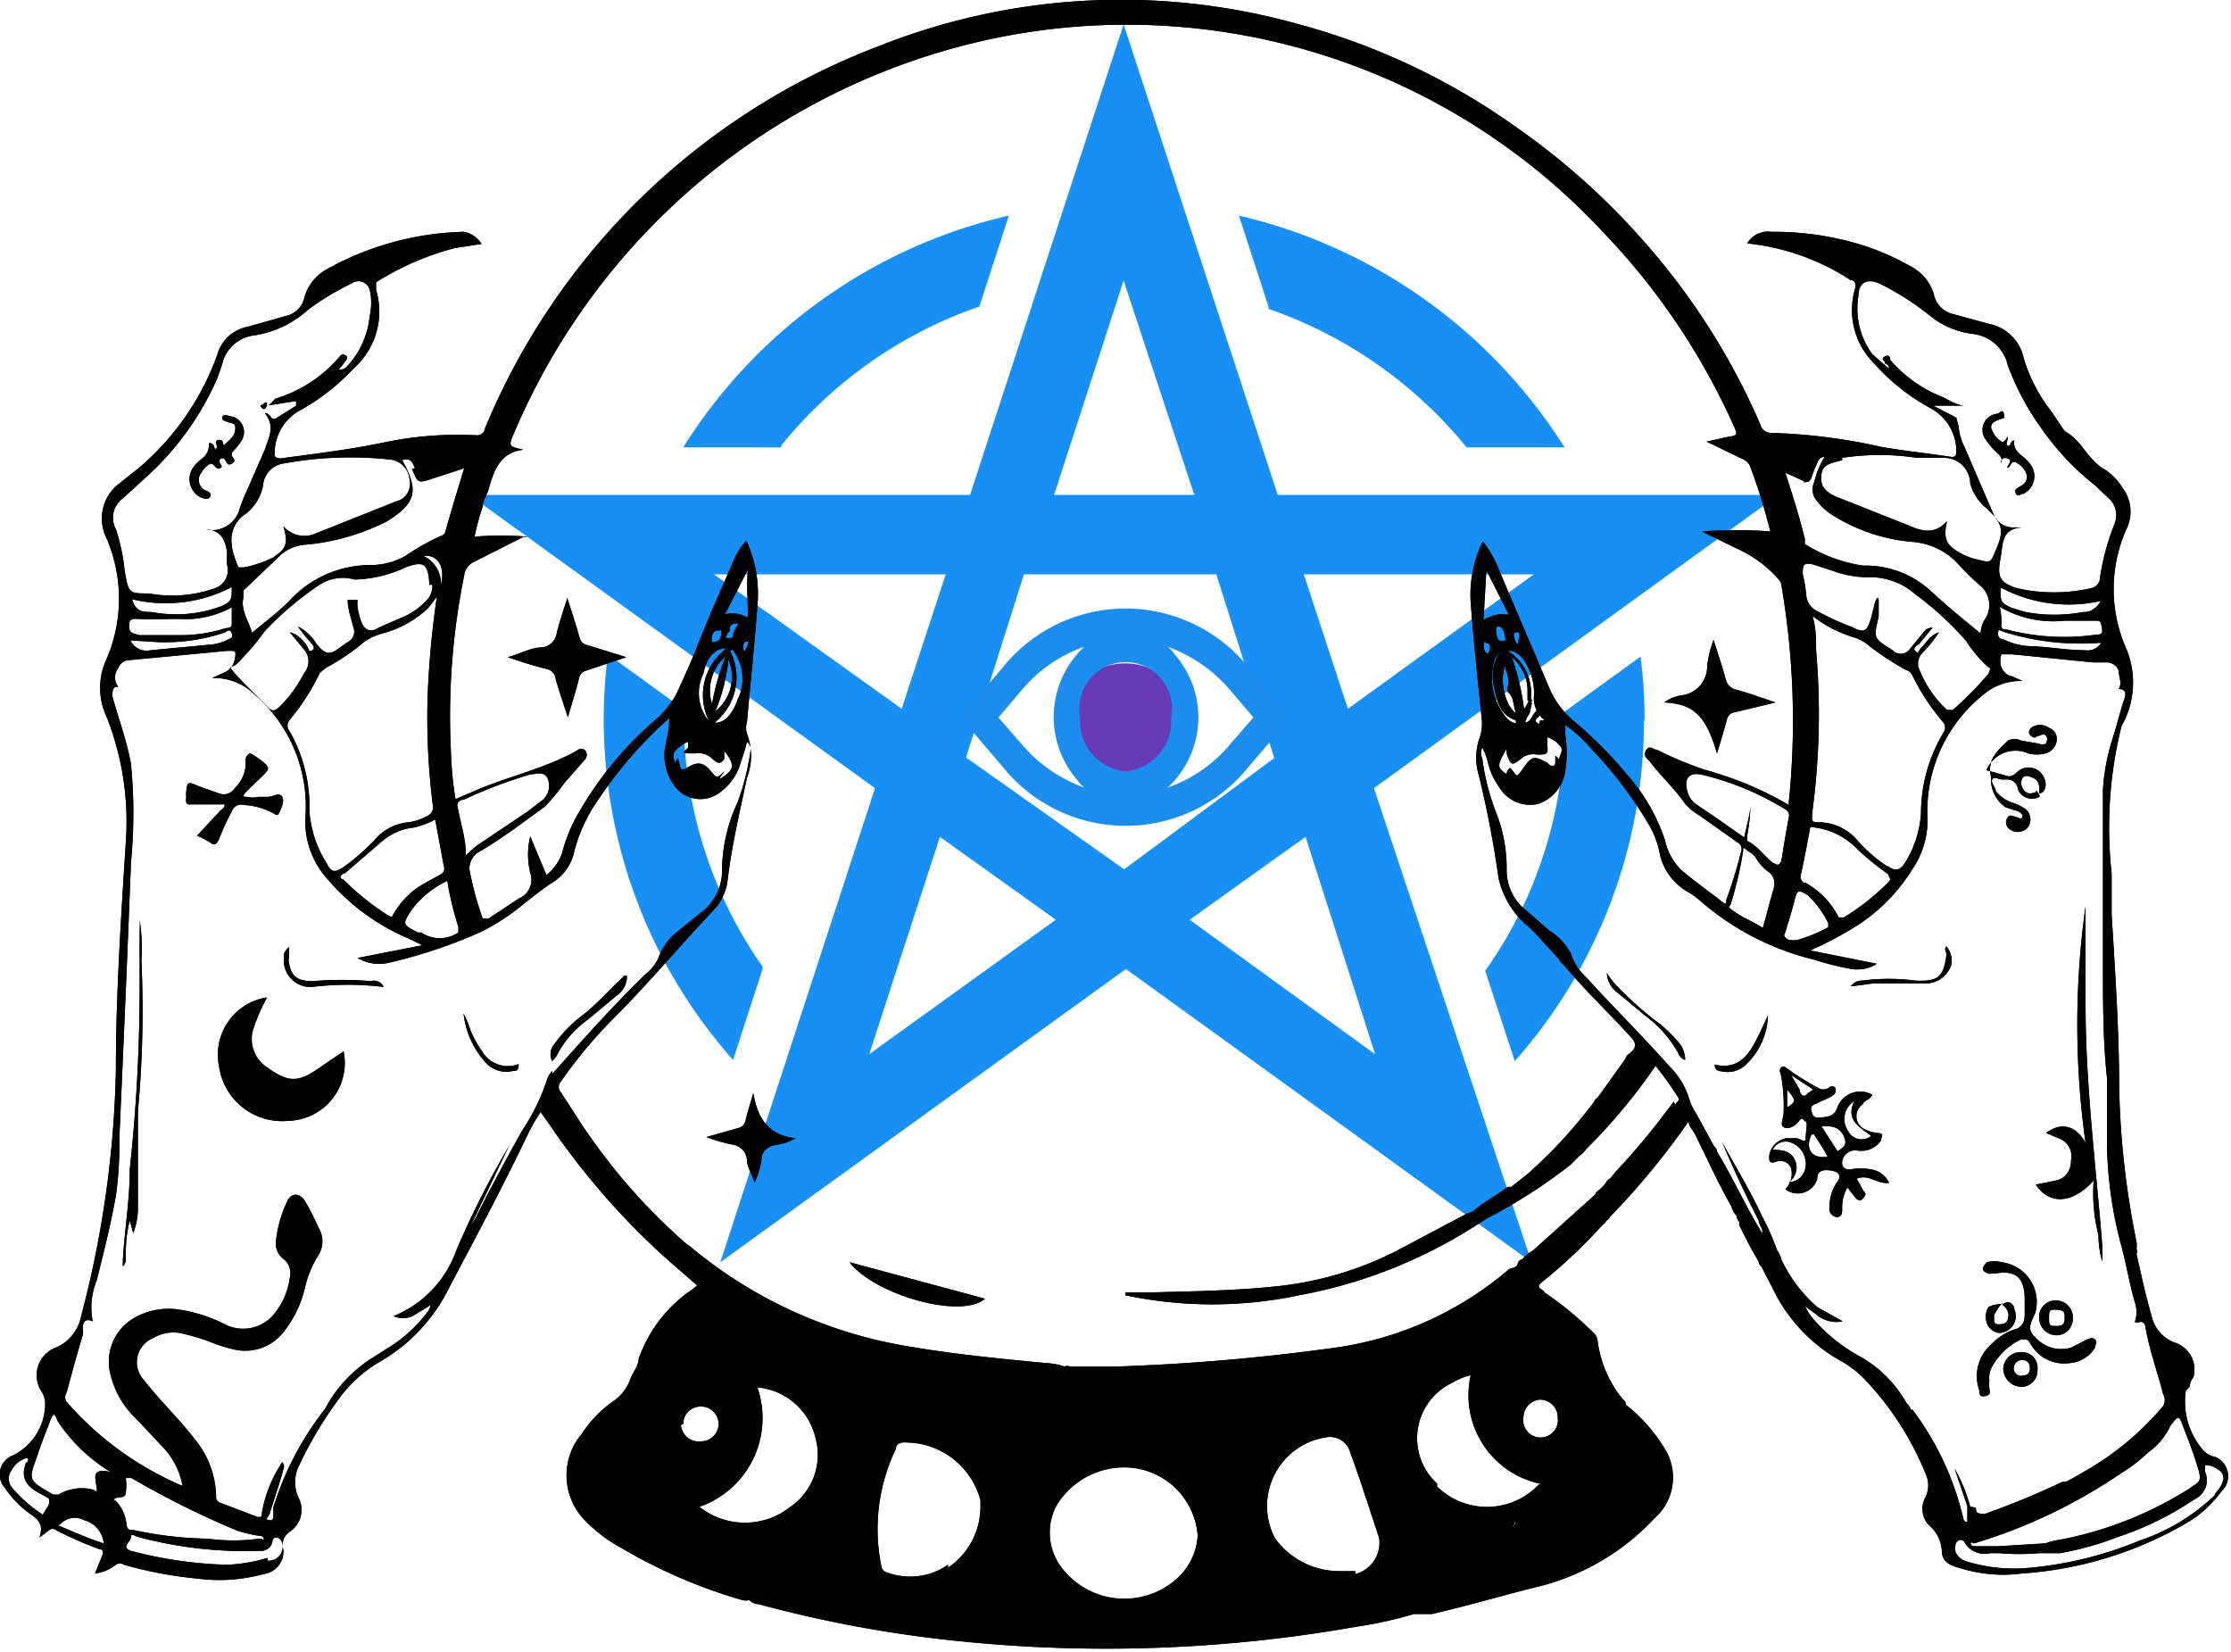 <svg xmlns="http://www.w3.org/2000/svg" viewBox="0 0 38.5 28.5"><defs><style>.cls-1{fill:#673ab7;}.cls-2{fill:#178ff4;}.cls-3{fill:#020202;}.cls-4{fill:#292627;}.cls-5{fill:#1c8ded;}</style></defs><g id="katman_2" data-name="katman 2"><g id="katman_1-2" data-name="katman 1"><path class="cls-1" d="M19.83,13.4a1,1,0,0,0,.57-1.32A1.08,1.08,0,0,0,19,11.53a1,1,0,0,0-.57,1.33A1.07,1.07,0,0,0,19.83,13.4Z"/><path class="cls-2" d="M30.69,8.54H22.05L19.39.42,16.74,8.54H8.1l7,5.06-2.67,8.18,7-5.06,7,5.06L23.71,13.6ZM26.47,9.91l-3.21,2.32L22.5,9.91ZM19.39,4.84l1.22,3.7H18.19ZM12.32,9.91h4l-.76,2.32ZM15,18.19l1.22-3.75,2,1.43Zm1.67-5.12,1-3.16h3.32l1,3.17L19.4,15Zm7.06,5.12-3.2-2.32,2-1.43ZM21.89,5.29l-.51-1.57a9.08,9.08,0,0,1,5.62,4H25.31a7.62,7.62,0,0,0-3.42-2.39ZM13.16,16.72l-.51,1.57a8.86,8.86,0,0,1-2.16-7l1.31.95v.14a7.49,7.49,0,0,0,1.36,4.3Zm.32-9H11.79a9,9,0,0,1,5.62-4L16.9,5.29A7.56,7.56,0,0,0,13.48,7.69Zm14.89,4.73a8.85,8.85,0,0,1-2.23,5.86l-.51-1.56A7.42,7.42,0,0,0,27,12.42v-.14l1.31-.95a8,8,0,0,1,.07,1.09Z"/><path class="cls-3" d="M35.31,19.55l.26.11a.33.33,0,0,1,.17.36c0,.16-.08.31-.26.35l-.35.07c.24.36.64.33,1-.07a2.93,2.93,0,0,0,.08.93l0-.18h0c0,.22,0,.43.07.65,0,0,0,.09,0,.09s0-.06,0-.09,0-.17,0-.26c-.11-1.4-.29-2.78-.29-4.18v-.56c0-.19,0-.37,0-.55s0-.36,0-.58a14.68,14.68,0,0,0,0,4.08C35.82,19.41,35.56,19.36,35.31,19.55Z"/><path class="cls-3" d="M35.19,22.73a.3.3,0,0,0,.3.31.28.28,0,0,0,.28-.29.29.29,0,0,0-.28-.31A.28.28,0,0,0,35.19,22.73Zm.44,0c0,.07,0,.15-.13.15s-.14,0-.14-.13,0-.16.13-.15S35.63,22.64,35.63,22.73Z"/><path class="cls-3" d="M29.63,13c.06-.2.12-.39.17-.58a.16.16,0,0,1,.14-.13l.7-.17c-.24-.08-.46-.16-.68-.22a.24.24,0,0,1-.18-.18c-.06-.22-.13-.43-.21-.68a2.17,2.17,0,0,0-.11.44A.5.5,0,0,1,29,12a.68.68,0,0,0-.28.12C29.21,12.15,29.43,12.32,29.63,13Z"/><path class="cls-3" d="M10,11c-.06-.22-.13-.43-.21-.68-.07.22-.13.4-.18.59a.29.29,0,0,1-.25.26c-.19,0-.38.11-.6.17.24.08.45.15.66.2a.2.2,0,0,1,.17.18c.06.21.13.41.21.66.07-.25.14-.46.19-.67a.17.17,0,0,1,.13-.14l.69-.23-.68-.21A.17.17,0,0,1,10,11Z"/><path class="cls-3" d="M13,18.86c-.05.18-.1.32-.13.46a.18.18,0,0,1-.15.15l-.53.15a2.66,2.66,0,0,0,.45.13.29.29,0,0,1,.25.26c0,.13.09.25.13.4a1.46,1.46,0,0,0,.12-.39c0-.13.08-.23.23-.26a1,1,0,0,0,.36-.12C13.25,19.59,13.07,19.28,13,18.86Z"/><path class="cls-3" d="M17,22.41l-2.34-.63C15.09,22.34,16.58,22.77,17,22.41Z"/><path class="cls-3" d="M34.88,23.33a.3.3,0,0,0-.31.29.32.32,0,0,0,.31.31.28.28,0,0,0,.28-.3A.27.27,0,0,0,34.88,23.33Zm0,.41a.13.13,0,0,1-.13-.13.14.14,0,0,1,.16-.14c.08,0,.12.06.12.14S35,23.73,34.89,23.74Z"/><path class="cls-3" d="M30.36,17.84c-.16.33-.33.63-.77.53,0,.11.08.11.14.12a.45.45,0,0,0,.4-.12,1.22,1.22,0,0,0,.38-.85Z"/><path class="cls-3" d="M34.61,13.93l.22.07s.09.05.07.1-.07,0-.1,0-.11-.06-.15,0a.14.14,0,0,0,0,.18.23.23,0,0,0,.34,0,.23.23,0,0,0-.05-.33,1,1,0,0,0-.18-.09.62.62,0,0,1-.32-.21c0-.07-.09-.14-.06-.2s.11,0,.17,0h.08a.18.18,0,0,1,.19.16.26.26,0,0,0,.35.15s.06,0,0-.08,0,0-.08,0a.14.14,0,0,1-.18-.07.18.18,0,0,1,0-.2.13.13,0,0,1,.14,0,.18.18,0,0,1,.14.18s0,.09,0,.1a.11.11,0,0,0,.1-.09.19.19,0,0,0,0-.13.29.29,0,0,0-.49-.14s-.09.09-.16.06l-.36-.1A.54.54,0,0,1,35,13a.61.61,0,0,0,.3,0,.26.26,0,0,0,.19-.21.2.2,0,0,0-.13-.23.26.26,0,0,0-.31,0s-.08.08,0,.14.09,0,.12,0,.1-.06.14,0,0,.1,0,.13a.15.15,0,0,1-.13,0l-.3-.05a.24.24,0,0,0-.23,0c-.17.17-.37.32-.29.63A.58.58,0,0,0,34.61,13.93Z"/><path class="cls-3" d="M33.59,16.33c-.05.05,0,.09,0,.14-.05.39-.14.47-.54.45a3.47,3.47,0,0,0-.91,0,.23.23,0,0,0-.2.1l.38-.05h.36c.18,0,.35,0,.53,0a.47.47,0,0,0,.46-.31A.38.38,0,0,0,33.59,16.33Z"/><path class="cls-3" d="M38.23,25.14A.38.38,0,0,1,38,25a1.28,1.28,0,0,1-.28-1l.07-.08s0-.09.06-.15a.49.49,0,0,0-.34-.61.64.64,0,0,1-.38-.45c-.1-.35-.18-.71-.26-1.07a.11.11,0,0,0,0-.09h0a.49.49,0,0,0,0-.12,14.74,14.74,0,0,1-.3-2.66c0-1-.07-2-.13-3v-.32c0-.12,0-.25,0-.38a7.24,7.24,0,0,1,.17-2.54,1.52,1.52,0,0,0,.09-1.32,2.54,2.54,0,0,1,0-2.09.68.68,0,0,0-.07-.7,1,1,0,0,0-.31-.32c-.29-.16-.4-.51-.69-.66,0,0,0,0,0,0l-.23-.34a2.75,2.75,0,0,1-.48-.93.76.76,0,0,0-.59-.58l-.66-.18a.44.44,0,0,1-.29-.3.79.79,0,0,0-.42-.52,4.3,4.3,0,0,0-.76-.34A5.12,5.12,0,0,0,30.57,4a.42.42,0,0,0-.42.2,4,4,0,0,1,1.78.63c.07,0,.11.06.08.16a1.3,1.3,0,0,0,.34,1.29,3.57,3.57,0,0,0,.94.75.85.85,0,0,1,.47.73c0,.09,0,.14-.11.12-.4-.06-.79-.1-1.19-.17a9.87,9.87,0,0,0-1.88-.24.19.19,0,0,1-.2-.14A11.85,11.85,0,0,0,28.31,4.1,12.14,12.14,0,0,0,26.2,2.22,11.67,11.67,0,0,0,22.38.41a11.33,11.33,0,0,0-7.25.4A11.94,11.94,0,0,0,8.37,7.39a.14.14,0,0,1-.16.12,6.19,6.19,0,0,0-1.61.13c-.58.12-1.17.19-1.76.27,0,0-.11,0-.1-.07a.84.84,0,0,1,.44-.76,3.76,3.76,0,0,0,.92-.72A1.31,1.31,0,0,0,6.49,5c0-.07,0-.1,0-.13a4.84,4.84,0,0,1,1.36-.59l.46-.07A.44.44,0,0,0,8,4a5.11,5.11,0,0,0-2.35.64.81.81,0,0,0-.4.5.41.41,0,0,1-.31.31l-.67.19a.67.67,0,0,0-.52.48A4.61,4.61,0,0,1,2.39,8.08l-.14.11L2,8.39a.76.76,0,0,0-.16.9,2.64,2.64,0,0,1,0,2.08,1.17,1.17,0,0,0,0,1,4.92,4.92,0,0,1,.33,2.18C2.09,15.82,2,17.14,2,18.45a17.94,17.94,0,0,1-.6,4.26.74.74,0,0,1-.43.54A.51.51,0,0,0,.71,24a.4.4,0,0,1,.07.21,1,1,0,0,1-.55.9.35.35,0,0,0-.14.57,1.67,1.67,0,0,0,.36.39c.14.11.33.18.23.46l.16-.12a.1.1,0,0,1,.14,0,6.73,6.73,0,0,0,.73.32c.07,0,.08.06.05.12l-.12.3A.71.71,0,0,0,2,27a.12.12,0,0,1,.14,0,7,7,0,0,0,1.28.24,2.87,2.87,0,0,0,1.13-.08.39.39,0,0,0,.34-.42A.27.27,0,0,1,5,26.43a.45.45,0,0,0,.16-.57.64.64,0,0,1,0-.57,6.77,6.77,0,0,1,.65-1.1,2.32,2.32,0,0,1,.74-.69,3,3,0,0,0,1.2-1.28c.46-.87.93-1.75,1.36-2.65a2.88,2.88,0,0,1,.22-.38l.15.21a12.72,12.72,0,0,0,2,2.3l.55.48a0,0,0,0,1,0,0l-.07.06a2.4,2.4,0,0,0-.94,1.21c0,.12-.1.23-.14.34a.78.78,0,0,1-.3.39,2.06,2.06,0,0,0-.54.56l0,0a1.11,1.11,0,0,0,.05,1.49,2.58,2.58,0,0,0,.65.49,9,9,0,0,0,2.07.89.25.25,0,0,0,.12,0,.24.24,0,0,0,.16.07,21.54,21.54,0,0,0,3.48.64,24.81,24.81,0,0,0,6.83-.25,7.13,7.13,0,0,0,1-.22c.06,0,.13,0,.18,0h0l.13,0c.65-.15,1.29-.34,1.94-.5a4.1,4.1,0,0,0,1.9-1.15.94.94,0,0,0,.22-1.13,2.83,2.83,0,0,0-.71-.83.13.13,0,0,0-.06-.1,2,2,0,0,1-.43-1,.22.22,0,0,0-.08-.15,5.5,5.5,0,0,0-.84-.69c0-.05-.17-.07-.05-.17a8.84,8.84,0,0,0,1.06-1,.11.11,0,0,0,.06-.07.09.09,0,0,0,.06-.06,13,13,0,0,0,1.36-1.65c0,.09.08.15.11.22.21.42.4.85.63,1.25a.37.37,0,0,0,.09.16.16.16,0,0,0,.05.11.06.06,0,0,0,0,.06c.1.21.21.42.33.62a.13.13,0,0,0,.05.09l.2.39a2.83,2.83,0,0,0,1.18,1.24,1.88,1.88,0,0,1,.36.27,5.19,5.19,0,0,1,1.09,1.67.47.47,0,0,1,0,.4.41.41,0,0,0,.07.5.61.61,0,0,1,.21.43c0,.23.21.27.39.32a2.49,2.49,0,0,0,1,.07,6.51,6.51,0,0,0,2.85-.88,2,2,0,0,0,.58-.53A.36.36,0,0,0,38.23,25.14Zm-.57-.56c.1.25.19.49.27.75s0,.24-.14.35a6.43,6.43,0,0,1-2.25.89,1.05,1.05,0,0,0-.24.06l-.81.05h-.18l-.23,0s-.08,0-.07-.05,0,0,.06,0a9.22,9.22,0,0,0,2.55-1.22h0a2.46,2.46,0,0,0,.44-.34,1.16,1.16,0,0,0,.39-.46C37.59,24.42,37.6,24.42,37.66,24.58ZM33.76,7.21l0,0-.09-.05h0L33.36,7l.55,0h0c-.13,0-.26-.09-.39-.15a2.29,2.29,0,0,1-.9-.64s0-.11-.09-.06,0,.07,0,.11.06,0,.07.1h0l-.12-.1-.17-.15a1.32,1.32,0,0,1-.24-1c0-.25.17-.32.4-.2a4.75,4.75,0,0,1,.85.55,1.45,1.45,0,0,0,.71.3.7.7,0,0,1,.62.55,4.57,4.57,0,0,0,.57,1.07,4.61,4.61,0,0,0,.94,1l.22.21a.39.39,0,0,1,.11.45,4.18,4.18,0,0,0-.25.92.19.19,0,0,1-.16.19,2.87,2.87,0,0,1-1.27,0c-.29-.09-.35-.19-.29-.5h0c.05-.25,0-.54.4-.55l-.21,0a.37.37,0,0,1-.31-.23l-.5-1.16a.93.93,0,0,1-.1-.35h0a.07.07,0,0,0,0,0v0l0,0Zm.75,3.26a1.82,1.82,0,0,0,1.12.24l.52,0c.09,0,.1,0,.12.11s0,.13-.09.13a3.91,3.91,0,0,1-1.56-.09c-.06,0-.09,0-.08-.12A1.38,1.38,0,0,0,34.51,10.47Zm1.44.09a2.69,2.69,0,0,1-1,0l-.23-.07c-.19-.08-.21-.12-.19-.35a2.5,2.5,0,0,0,1.72.23A.34.34,0,0,1,36,10.56Zm-1.38.34a4.41,4.41,0,0,0,1.69.19l0,0a.27.27,0,0,1-.28.13c-.31,0-.62-.06-.93-.07a1.14,1.14,0,0,1-.48-.12s-.09,0-.09-.09S34.5,10.87,34.57,10.9Zm-2.78-3a4.29,4.29,0,0,1,1.29,0l.47,0a.45.45,0,0,1,.45.44.83.83,0,0,0,.28.43c.29.27.31.39.15.75-.08.19-.08.19-.28.14a1.15,1.15,0,0,1-.31-.11c-.26-.14-.31-.26-.24-.56-.22.25-.45.17-.68.07l-1.21-.48c-.22-.09-.3-.2-.28-.38S31.56,8,31.79,7.94Zm-1.18,7c-.16-.12-.27-.3-.46-.39,0,0,0,0,0-.08a3.68,3.68,0,0,0,.06-.58c0,.19-.07.39-.11.6l-.43-.3-.41-.28a.38.38,0,0,1-.13-.18c-.08-.24,0-.38.25-.32a4.91,4.91,0,0,1,1.42.59.12.12,0,0,1,.07.14c-.05.26-.09.51-.13.76C30.7,14.93,30.68,14.94,30.61,14.89Zm0,.43c-.07.22-.12.45-.19.68-.17-.11-.34-.17-.49-.28s-.08-.06-.06-.14a6.55,6.55,0,0,0,.21-.9c0-.07,0-.08.09,0a.35.35,0,0,1,.13.11.76.76,0,0,0,.2.23A.25.25,0,0,1,30.61,15.32Zm.18.8a.88.88,0,0,0,.05-.15c.05-.15.09-.3.13-.45s.05-.2.23-.08a1.65,1.65,0,0,1,.35.48s0,.05,0,.07a2.78,2.78,0,0,1-.5.21.35.35,0,0,1-.2,0S30.78,16.17,30.79,16.12Zm.36-.89a.12.12,0,0,1-.07-.16c.06-.27.11-.54.16-.81a1.26,1.26,0,0,1,.83.4,5.3,5.3,0,0,0,.52.42c0,.05.06.07,0,.13a4.05,4.05,0,0,1-.77.61s-.07,0-.09,0A1.39,1.39,0,0,0,31.15,15.23Zm1.42-.29a2.58,2.58,0,0,1-.5-.43.89.89,0,0,0-.63-.33c-.19,0-.18,0-.16-.22a12.64,12.64,0,0,0,.06-2.75c0-.19,0-.37-.06-.59A2.18,2.18,0,0,0,32,11a.68.68,0,0,1,.25.14,5,5,0,0,0,.64.42.17.17,0,0,1,.11.09,3.75,3.75,0,0,0,.54.82.15.15,0,0,1,0,.17,2.71,2.71,0,0,0-.39,1.4,1.84,1.84,0,0,1-.29.87C32.79,15,32.72,15.05,32.57,14.94Zm.54-3.42a.27.27,0,0,1,.07-.27,2.14,2.14,0,0,0,.28-.35c-.16.06-.21.17-.29.25s-.05.13-.11.08,0-.09.06-.13l.23-.28c-.1,0-.14.06-.18.11l-.23.28a.19.19,0,0,1-.28,0c-.33-.21-.33-.2-.24-.58,0-.09,0-.18,0-.28s-.06,0-.07.06l-.06.24c-.07.24-.12.27-.33.16a4.78,4.78,0,0,1-.61-.28.33.33,0,0,1-.18-.27,2.25,2.25,0,0,0-.06-.36c0-.15,0-.21.18-.17l.34.11a1.71,1.71,0,0,0,.59.11,1.19,1.19,0,0,1,.84.3,5.51,5.51,0,0,1,.87.8,2.16,2.16,0,0,0,.39.46c.05,0,0,.07,0,.1a6.15,6.15,0,0,1-.62.63s-.07,0-.1,0A1.87,1.87,0,0,1,33.11,11.52Zm-2-3.21c.09,0,.12,0,.15-.08a2.6,2.6,0,0,1,.1-.25.14.14,0,0,1,.13-.11,1.46,1.46,0,0,0-.18.43.32.32,0,0,0,0,.27,1,1,0,0,0,.3.3A3.07,3.07,0,0,0,33,9.35a1.19,1.19,0,0,1,.79.38,4.93,4.93,0,0,0,.4.39.44.44,0,0,1,.08.54.48.48,0,0,0-.09.27c-.31-.25-.6-.49-.88-.75a1.66,1.66,0,0,0-1.15-.42,2.61,2.61,0,0,1-1-.37.12.12,0,0,1,0-.07c-.09-.38-.21-.76-.34-1.16A4,4,0,0,1,31.14,8.31Zm-24-.23c.1.25.1.25.35.17l.55-.18h0v0c-.11.36-.22.72-.32,1.08a.11.11,0,0,1-.09.09A4,4,0,0,0,7,9.59a1.21,1.21,0,0,1-.61.16A1.9,1.9,0,0,0,5,10.36c-.19.2-.43.37-.65.56-.06-.21-.2-.39-.15-.61,0-.05,0-.09,0-.12l.65-.62a.71.71,0,0,1,.41-.17A3.88,3.88,0,0,0,6.67,9l0,0c.52-.32.56-.54.27-1.06C7.11,7.89,7.12,8,7.16,8.08ZM7.91,16s0,.07,0,.09a.57.57,0,0,1-.64,0l-.06,0c-.27-.14-.27-.14-.1-.4a1.62,1.62,0,0,1,.61-.49C7.76,15.47,7.83,15.73,7.91,16ZM8,13.8a8.13,8.13,0,0,1,1.16-.44c.11,0,.22-.06.29.07a.33.33,0,0,1-.07.36L9.11,14l-.88.59a2.38,2.38,0,0,0-.19.17c0-.29-.09-.55-.14-.82A.1.1,0,0,1,8,13.8Zm-.54-3.71a.34.34,0,0,1-.1.27,1.21,1.21,0,0,1-.46.31c-.13.06-.27.11-.4.18s-.22,0-.27-.13a1.68,1.68,0,0,1-.06-.24.69.69,0,0,1,0-.13H6c0,.16.06.32.1.48a.2.2,0,0,1-.1.25l-.13.09c-.18.14-.25.13-.41-.06a.78.78,0,0,0-.32-.3,3.76,3.76,0,0,0,.25.31s.06.07,0,.1-.06,0-.08-.05-.15-.23-.31-.26l.25.3a.31.31,0,0,1,0,.4,2.29,2.29,0,0,1-.43.59c-.07.06-.12.09-.2,0s-.37-.36-.54-.55-.08-.12,0-.19a4.46,4.46,0,0,0,.49-.57,5.4,5.4,0,0,1,.93-.79A.74.74,0,0,1,6.12,10,2.19,2.19,0,0,0,7,9.79C7.32,9.67,7.39,9.73,7.41,10.09Zm-.11-.5c.23,0,.33.22.26.51A.53.53,0,0,0,7.3,9.59ZM5,12.42a3.85,3.85,0,0,0,.52-.81s.07-.06.11-.09a3.66,3.66,0,0,0,.66-.45,1.09,1.09,0,0,1,.31-.14,1.82,1.82,0,0,0,.78-.43,1.66,1.66,0,0,0,.16-.21A16,16,0,0,0,7.38,12a12,12,0,0,0,.09,1.9.16.16,0,0,1-.1.18.85.85,0,0,1-.34.11.87.87,0,0,0-.58.32,3.73,3.73,0,0,1-.52.45c-.15.1-.21.1-.29-.06a1.93,1.93,0,0,1-.3-.9A2.64,2.64,0,0,0,5,12.62.15.15,0,0,1,5,12.42Zm.95,2.65.65-.56a1,1,0,0,1,.54-.23,1.4,1.4,0,0,0,.37-.14l.15.81a.11.11,0,0,1-.06.14l-.27.15a1.39,1.39,0,0,0-.55.55s0,.06-.09,0a4.42,4.42,0,0,1-.76-.61C5.85,15.15,5.86,15.12,5.93,15.07ZM4.88,8a6.44,6.44,0,0,1,1.86-.07.38.38,0,0,1,.33.36.31.31,0,0,1-.23.36l-1.43.57a.48.48,0,0,1-.52-.14c.09.3.05.39-.18.54a1.85,1.85,0,0,1-.5.17s-.08,0-.09,0S4,9.52,4,9.4a.53.53,0,0,1,.25-.54.83.83,0,0,0,.29-.48A.41.41,0,0,1,4.88,8ZM2.73,11.08a3.23,3.23,0,0,0,1.16-.17s.07-.07.1,0A.09.09,0,0,1,4,11a.87.87,0,0,1-.34.12l-1.06.1a.31.31,0,0,1-.35-.17Zm-.5-.26c0-.11,0-.15.16-.14s.47,0,.7,0A1.68,1.68,0,0,0,4,10.48c0,.11,0,.19,0,.28s-.07.07-.11.08a2.54,2.54,0,0,1-.78.12l-.7,0C2.31,10.93,2.23,10.93,2.23,10.82Zm1.59-.36a2.23,2.23,0,0,1-1.2.1c-.15,0-.28,0-.34-.22A2.47,2.47,0,0,0,4,10.13C4,10.34,4,10.38,3.82,10.46ZM2,9.13a.41.41,0,0,1,.12-.53l.47-.43A5,5,0,0,0,3.74,6.55l.09-.25a.64.64,0,0,1,.54-.51,1.78,1.78,0,0,0,.94-.44,4.52,4.52,0,0,1,.76-.46A.2.2,0,0,1,6.38,5a1,1,0,0,1,0,.45A1.48,1.48,0,0,1,6,6.31s-.07.09-.15.06a1.34,1.34,0,0,0,.11-.14s.07-.06,0-.1-.06,0-.08,0a2.33,2.33,0,0,1-1.13.75C4.64,7,4.63,7,4.6,7l.51-.08V7l-.35.22c-.09.05-.09-.1-.19-.09.19.23.06.43,0,.63l-.36.82a2.5,2.5,0,0,0-.09.25.5.5,0,0,1-.56.31l0,0c.25,0,.33.18.36.4a1.55,1.55,0,0,0,0,.21.33.33,0,0,1-.21.4,2.22,2.22,0,0,1-1.14.09c-.35,0-.35,0-.42-.4A3.4,3.4,0,0,0,2,9.13Zm-1.27,17a2.41,2.41,0,0,1-.53-.47.24.24,0,0,1,0-.29.43.43,0,0,1,.25-.21c.05,0,.05.05,0,.08-.1.25,0,.4.22.52s.17.09.18.15S.77,26.07.73,26.15Zm.31.17a.34.34,0,0,1,.41-.07.46.46,0,0,1,.34.4C1.53,26.55,1.29,26.44,1,26.32Zm.77-.92c-.18,0-.18.05-.15.24s0,.09-.07.08a.78.78,0,0,0-.58.09s-.07,0-.09,0c-.45-.26-.43-.24-.27-.69.06-.19.14-.38.21-.57s.09-.12.14,0a2.91,2.91,0,0,0,.91.87Zm.15.5c.06-.08.2,0,.21-.12a.79.79,0,0,0,0-.25.14.14,0,0,1,.11,0,15.24,15.24,0,0,0,1.81.9,2.34,2.34,0,0,0,.38.09s.08,0,.08.05,0,0-.08,0a3.24,3.24,0,0,1-.88,0A6.49,6.49,0,0,1,2.3,26.4c-.07,0-.11,0-.12-.12A.67.67,0,0,0,2,25.9Zm2.66,1a2.83,2.83,0,0,1-.7.12,7.19,7.19,0,0,1-1.66-.24c-.18-.06,0-.16,0-.24s.09,0,.12,0a7.17,7.17,0,0,0,2.11.24.2.2,0,0,0,.21-.15s0-.09.08-.08a.12.12,0,0,1,.09.1A.24.24,0,0,1,4.62,26.93Zm4.91-8.4a.42.42,0,0,0-.08.12,3.65,3.65,0,0,1-.44.91c-.28.5-.55,1-.81,1.52l-.08.13,0,0,.67-1.4,0,0-.09.16a15.67,15.67,0,0,0-.82,1.64,1.91,1.91,0,0,1-1.09,1.15.42.42,0,0,0,.33,0l.31-.19s0,0,0,0,0,0,0,0,0,0,0,0,0,0,0,0a.26.26,0,0,1-.07.14,2.44,2.44,0,0,1-.65.59l-.3.19a2.31,2.31,0,0,0-.8.87A5.27,5.27,0,0,0,4.72,26a1.24,1.24,0,0,0,0,.16s0,.09-.07.07-.06,0,0-.1c.07-.23.15-.46.22-.7,0-.06.07-.12,0-.2a2.28,2.28,0,0,0-.35.87c0,.06,0,.09-.09.07l-.63-.24a.1.1,0,0,1-.07-.11,1.61,1.61,0,0,0-.38-1c-.26-.34-.58-.64-.86-1a.45.45,0,0,1,.15-.73A.69.69,0,0,1,3.1,23a3.94,3.94,0,0,1,.49.14,2.84,2.84,0,0,0,.47.15A.84.84,0,0,0,4.88,23a1.92,1.92,0,0,0,.38-.77,1.83,1.83,0,0,1,.24-.58.45.45,0,0,0,0-.46,4.16,4.16,0,0,0-.24-.47c-.09-.14-.23-.14-.3,0a2.15,2.15,0,0,0-.2.71.34.34,0,0,0,.14.3.31.31,0,0,1,.1.32,1.23,1.23,0,0,1-.32.68.69.69,0,0,1-.78.13,2.61,2.61,0,0,0-.86-.27,1.2,1.2,0,0,0-.74.16.87.87,0,0,0-.4.94,1.56,1.56,0,0,0,.47.81l.44.47a1.3,1.3,0,0,1,.34.67v0h0a5.52,5.52,0,0,1-2-1.45.14.14,0,0,1,0-.16c.09-.34.18-.67.28-1a.43.43,0,0,0,0-.11c0-.13.06-.17.17-.12a1.24,1.24,0,0,1,.07-.71c.12-.48.25-1,.33-1.46a6.5,6.5,0,0,0,.06-1c.07-1.58.14-3.17.2-4.75a8.79,8.79,0,0,0,0-1.7c-.07-.39-.21-.77-.32-1.16,0-.11,0-.17.1-.17a.26.26,0,0,1,0-.32.21.21,0,0,1,.2-.14l1.69-.16c.14,0,.15,0,.12.15a.3.3,0,0,1-.15.21l-.24.11s.06,0,.09,0a1,1,0,0,1,.65.29,2.55,2.55,0,0,1,.87,2.12,1.48,1.48,0,0,0,.4,1.08,3.76,3.76,0,0,0,1.37,1l.25.12v0l-1.12.22a.73.73,0,0,0,.55.08,8.63,8.63,0,0,0,1.58-.53,3.7,3.7,0,0,0,.66-.42c.19-.15.37-.3.57-.43a.82.82,0,0,0,.38-.54,2.74,2.74,0,0,1,.42-.9,7.25,7.25,0,0,1,1.22-1.4c0,.21-.05.38-.08.55a.88.88,0,0,0,.15.59.55.55,0,0,0,.82.13.92.92,0,0,0,.34-.5,3.07,3.07,0,0,0,.11-.36.17.17,0,0,1,.06.17,4.27,4.27,0,0,1-.22.87A2.85,2.85,0,0,0,12.46,15a.89.89,0,0,1-.37.75l-.43.35a1,1,0,0,0-.29.41.76.76,0,0,1-.23.3C10.58,17.35,10.06,17.94,9.53,18.53ZM12,13a.34.34,0,0,1,.29.09c.11.1.15.09.21,0a.93.93,0,0,1,0-.13c.17.22.18.3,0,.43s0-.06,0-.08l0,0c-.13.12-.13.12-.23,0s-.2-.19-.38-.08-.14,0-.17-.07,0-.13-.07,0,0,0,0,0-.06-.13,0-.2a.63.63,0,0,1,.22-.16.34.34,0,0,1,0,.11C11.76,13,11.77,13,12,13Zm.45-2.13h0c0,.09,0,.22-.17.21,0,0,0,0,0-.05S12.3,10.86,12.41,10.88Zm.1.31a1,1,0,0,0-.31,1.27.76.76,0,0,1-.1-.83C12.19,11.35,12.34,11.19,12.51,11.19Zm.39-.5a.53.53,0,0,0-.43-.08l.4-.78C12.87,10.14,12.92,10.41,12.9,10.69Zm-.08.58a.14.14,0,0,1,0-.19s.05,0,.06,0S12.88,11.22,12.82,11.27Zm-.51,1a3.07,3.07,0,0,0,.22-.88A.76.76,0,0,1,12.31,12.3Zm.24-1.37c0-.06,0-.12.09-.13s.06,0,0,.11,0,.14-.1.14S12.54,11,12.55,10.93Zm-.28,1.32a.77.77,0,0,1,.21-.88A4.34,4.34,0,0,0,12.27,12.25Zm.33-1a.81.81,0,0,1,.09.86c-.1.28-.24.41-.4.4A1,1,0,0,0,12.6,11.23Zm-.85,13.36a.3.3,0,0,1,.31-.3.3.3,0,0,1,0,.6A.31.31,0,0,1,11.75,24.59ZM13.64,26a1.26,1.26,0,0,1-1.57,0,1.62,1.62,0,0,0,1-2.06,1.13,1.13,0,0,1,1,.86A1.09,1.09,0,0,1,13.64,26Zm2.72,1a1.15,1.15,0,0,1-1.06.13.12.12,0,0,1-.09-.1A3.2,3.2,0,0,1,15.46,25c0-.09.09-.12.19-.11a1.34,1.34,0,0,1,1.27,1l0,.09A1.27,1.27,0,0,1,16.36,27.05Zm4.31-.53a1.09,1.09,0,0,1-.35.76,1.36,1.36,0,0,1-2-.18A1,1,0,0,1,18.22,26a1.36,1.36,0,0,1,1.18-.68A1.27,1.27,0,0,1,20.67,26.52Zm2.72.64-.26,0A1.37,1.37,0,0,1,22,26.54a1.2,1.2,0,0,1,.89-1.74.36.36,0,0,1,.41.26c.18.49.34,1,.5,1.48A.56.56,0,0,1,23.39,27.16Zm2.75-.84c0,.05-.05.08-.09.12s.08-.07.09-.12a.09.09,0,0,0,0-.08h0A.16.16,0,0,1,26.14,26.32Zm-1.34-.67a1.06,1.06,0,0,1,.26-1.74,1.13,1.13,0,0,1,.32-.13,1.56,1.56,0,0,0,1.19,1.87A1.23,1.23,0,0,1,24.8,25.65Zm2.08-1.15a.3.3,0,1,1-.59,0,.31.31,0,0,1,.29-.3A.31.31,0,0,1,26.88,24.5Zm2-5.44a12.53,12.53,0,0,1-1,1.21l-.09.11a.22.22,0,0,0-.09.1l-.11.11a.11.11,0,0,0-.06.07l-1,.9-.08.07a.65.65,0,0,0-.18.15s-.06,0-.08.08-.12.06-.16.1A5.86,5.86,0,0,1,23,23.26a36,36,0,0,1-3.74.32h-.8a.1.1,0,0,0-.09,0,1.13,1.13,0,0,0-.32-.06c-.83-.08-1.67-.16-2.5-.31a7.84,7.84,0,0,1-3.65-1.71l-.07-.05a10.25,10.25,0,0,1-1.67-1.87c-.17-.24-.32-.49-.48-.73a.14.14,0,0,1,0-.19,8.29,8.29,0,0,1,.93-1.11c.59-.59,1.12-1.23,1.7-1.84a.93.93,0,0,0,.25-.55c.07-.59.21-1.16.33-1.74a1.05,1.05,0,0,0,0-.76.34.34,0,0,1,0-.2c.06-.66.13-1.32.18-2a2.2,2.2,0,0,0-.19-1.13,1.11,1.11,0,0,0-.21.32c-.23.53-.47,1.06-.68,1.61-.1.24-.21.48-.32.72a1.62,1.62,0,0,1-.37.45A6.15,6.15,0,0,0,10,14a2.68,2.68,0,0,0-.3.72.86.86,0,0,1-.27.38l-.28-.67a1.34,1.34,0,0,0,0,.63.35.35,0,0,1-.19.44l-.53.35c-.06,0-.08,0-.1,0A5.67,5.67,0,0,1,8.1,15a.34.34,0,0,1,.2-.32c.39-.23.74-.5,1.1-.76a3.36,3.36,0,0,0,.34-.41l.36-.41a.12.12,0,0,0,0-.15.1.1,0,0,0-.14,0c-.57.32-1.21.45-1.8.71l-.3.13a6.4,6.4,0,0,1-.08-.86,12.2,12.2,0,0,1,.23-3,.3.3,0,0,1,.18-.24l.85-.43a.1.1,0,0,0,.06,0,5.58,5.58,0,0,0-.91,0,4.42,4.42,0,0,1,.14-.52c0-.1.07-.19.1-.29.09-.32.19-.64.6-.69l0,0c-.26-.06-.26-.06-.15-.31A11.58,11.58,0,0,1,16.57.8,11.23,11.23,0,0,1,27.66,4a11.77,11.77,0,0,1,2.26,3.35c.07.16.07.16-.11.19l-.36.08.62.3a.23.23,0,0,1,.14.15,10,10,0,0,1,.34,1.1,7.8,7.8,0,0,0-1.18,0l.59.29a2.11,2.11,0,0,1,.71.51s.07.07.07.12a13.79,13.79,0,0,1,.13,3.74l0,.06a6,6,0,0,0-1.46-.61,6.32,6.32,0,0,1-.81-.34c-.06,0-.13-.09-.19,0s0,.14.06.2c.19.25.43.47.61.73a1.09,1.09,0,0,0,.26.21l.65.46a.12.12,0,0,1,.06.14,8.34,8.34,0,0,1-.26.85c0,.07,0,.09-.11,0S29.23,15.2,29,15a1.06,1.06,0,0,1-.27-.51,3.23,3.23,0,0,0-.64-1.11,7.35,7.35,0,0,0-.92-.93,1.51,1.51,0,0,1-.43-.57c-.3-.71-.61-1.42-.91-2.14a2.12,2.12,0,0,0-.24-.4,2.08,2.08,0,0,0-.21,1.06c.05.67.12,1.33.19,2a.78.78,0,0,1-.05.37,1.06,1.06,0,0,0,0,.61,17.82,17.82,0,0,1,.34,1.77,1.52,1.52,0,0,0,.54.86l.11.11.4.44a.13.13,0,0,0,.06.07c.36.44.77.82,1.15,1.24.1.1.15.19,0,.31a.13.13,0,0,0-.07.09l-.48.67a.13.13,0,0,0-.06.07,8.39,8.39,0,0,1-1.14,1.24s0,0,0,0l-.29.23-.06,0h0c-.2.15-.42.26-.61.43a.61.61,0,0,0-.17.07l-1,.53a5.87,5.87,0,0,1-2.16.68c-.73.08-1.46.09-2.19.11h-.47v.05a7.27,7.27,0,0,0,3,0,8.49,8.49,0,0,0,3.21-1.31A9.29,9.29,0,0,0,27.1,20.1l.16-.16a.38.38,0,0,0,.11-.11,9.86,9.86,0,0,0,1.2-1.44,6.42,6.42,0,0,1,.38.53C29,19,28.94,19,28.91,19.06ZM26,13.36c-.17-.12-.17-.15,0-.44L26,13c.07.21.09.22.25.09a.32.32,0,0,1,.27-.07c.18,0,.2,0,.18-.18a.5.5,0,0,0,0-.12.43.43,0,0,1,.21.14c.09.07,0,.17,0,.23s0,0-.07-.05l0,.12c0,.07-.07.08-.14,0-.23-.12-.26-.12-.41.09s-.1.13-.23,0C26,13.29,26,13.35,26,13.36Zm-.4-2.65.05-.87.39.77A.57.57,0,0,0,25.59,10.71Zm.09.57c-.05,0-.11-.09-.08-.18s0,0,.06,0S25.72,11.21,25.68,11.28Zm.57.06a1,1,0,0,1,.21.69.47.47,0,0,0,.19.4s0,0-.06,0,0,.08-.06.05-.05-.07,0-.1,0-.11,0-.13-.06.05-.08.08-.05.11-.11.13,0-.06,0-.08a.34.34,0,0,0,.06-.12c0-.06.05-.14,0-.16s-.05.08-.11.13a4.4,4.4,0,0,0-.21-.89.75.75,0,0,1,.27.56s0,.09,0,.14,0,.07.06.06,0,0,0-.07a.86.86,0,0,0-.4-.8s0,0,0,0A.27.27,0,0,1,26.25,11.34Zm-.11-.43s0,0,.05,0,0,.12,0,.19S26.09,11,26.14,10.91Zm-.18.53c0,.15.1.27.05.4a.13.13,0,0,0,0,.1c.11.09.09.23.14.36C26,12.22,25.84,11.73,26,11.44Zm-.06-.38c-.08,0-.08-.1-.09-.16s0-.09.05-.09.09.09.1.16S26,11.07,25.9,11.06Zm-.09.27a.86.86,0,0,1,.07-.1l0,0a.78.78,0,0,0-.11.61c.05.25.1.5.38.59,0,0,0,0,0,.05s0,0,0,0a.27.27,0,0,1-.14-.07A1.07,1.07,0,0,1,25.81,11.33Zm7.16,13,0,0a.32.32,0,0,0-.08-.12,2.11,2.11,0,0,0-.76-.78,2.92,2.92,0,0,1-.83-.65.91.91,0,0,1-.16-.24s0,0,0,0h0l.18.13a.54.54,0,0,0,.47.13l-.43-.24a2.44,2.44,0,0,1-.63-.83.41.41,0,0,0-.07-.15,4.72,4.72,0,0,0-.27-.61c-.2-.43-.45-.84-.68-1.26q.29.69.63,1.35c0,.08.08.13.06.22-.28-.45-.5-.95-.78-1.41a.13.13,0,0,0-.05-.09l-.3-.55a1,1,0,0,1-.13-.27,1.34,1.34,0,0,0-.34-.56c-.47-.53-.95-1-1.45-1.55a.94.94,0,0,1-.25-.39,1,1,0,0,0-.37-.4l-.39-.34A.88.88,0,0,1,26,15a2.6,2.6,0,0,0-.19-1,4,4,0,0,1-.23-.91.22.22,0,0,1,0-.19,1,1,0,0,1,.1.27,1.18,1.18,0,0,0,.19.41.62.62,0,0,0,.68.29.7.7,0,0,0,.46-.56,2,2,0,0,0,0-.64,1,1,0,0,0,0-.16,2.22,2.22,0,0,1,.45.41,7.11,7.11,0,0,1,1,1.32,1.54,1.54,0,0,1,.18.48,1,1,0,0,0,.47.66,1.44,1.44,0,0,1,.25.18,4.65,4.65,0,0,0,1.95,1,4.61,4.61,0,0,0,.64.16.64.64,0,0,0,.44-.09l-1.15-.23A6.3,6.3,0,0,0,32,16,3.06,3.06,0,0,0,33,15a1.49,1.49,0,0,0,.26-.94A2.57,2.57,0,0,1,34.21,12a1,1,0,0,1,.69-.25l-.2-.09c-.06,0-.13-.07-.16-.14a.32.32,0,0,1,0-.23s.12,0,.18,0l1.4.14h.22a.22.22,0,0,1,.22.14c0,.11.07.22,0,.32.14,0,.13.09.09.2s-.11.38-.17.58a3.73,3.73,0,0,0-.19.95c0,.72,0,1.45,0,2.18v.12c0,.21,0,.41,0,.62v.06c0,.67,0,1.35.07,2,0,.38,0,.77,0,1.15a7.14,7.14,0,0,0,.24,1.72c.09.32.14.65.24,1a.5.5,0,0,1,0,.34l0,0a.1.1,0,0,0,.09,0,.08.08,0,0,1,.09.07c.07.41.21.79.31,1.18a.2.2,0,0,1,0,.2,5,5,0,0,1-1.43,1.17l-.1.06a.05.05,0,0,0,0,0l-.15.08h0l-.06,0a14.27,14.27,0,0,1-1.33.55c-.11,0-.17,0-.16-.1A.32.32,0,0,0,34,26a2.7,2.7,0,0,0-.27-.66l0,0,.22.65c0,.06,0,.12,0,.18s0,.08,0,.09-.06,0-.07-.06A5,5,0,0,0,33,24.32Zm5.25,1.46a3.43,3.43,0,0,1-1.3.79,6.47,6.47,0,0,1-2,.48,2.78,2.78,0,0,1-1-.12.3.3,0,0,1-.18-.15.26.26,0,0,1,0-.15.1.1,0,0,1,.08-.07s.06,0,.08.06a.41.41,0,0,0,.44.17h.15a4,4,0,0,0,.69,0h.17l.19,0h0a5.33,5.33,0,0,0,1-.28,5.4,5.4,0,0,0,1.32-.65.36.36,0,0,0,.18-.48s0-.08,0-.1.07,0,.1,0C38.43,25.4,38.43,25.54,38.22,25.78Z"/><path class="cls-3" d="M32.3,20.18a1,1,0,0,0-.38,0c-.1,0-.14-.06-.13-.14a.23.23,0,0,1,.25-.19.41.41,0,0,0,.42-.17c0-.06.07-.12-.05-.13a.61.61,0,0,1-.26-.08.25.25,0,0,1,0-.42c0-.05.13-.08.16-.16a.42.42,0,0,0-.6.21c-.05.15-.14.17-.27.18s-.15,0-.18-.11.06-.11.11-.14.17-.07.25-.12a.11.11,0,0,0,.05-.14.07.07,0,0,0-.11,0,.18.18,0,0,1-.19,0,4.93,4.93,0,0,1-.54-.34s-.06-.06-.1,0,0,.07,0,.1a3,3,0,0,1,.05.67c0,.09-.07.21,0,.25s.18,0,.26-.1.08,0,.12,0,0,.19,0,.29-.1,0-.16,0h-.17a.36.36,0,0,0-.3.31c0,.08,0,.13.11.1a.2.2,0,0,1,.27.11.39.39,0,0,1-.1.36.35.35,0,0,0,.55-.18c0-.16.13-.16.25-.14s.18.09.09.2a.76.76,0,0,0-.13.44.14.14,0,0,0,.13.16c.09,0,.09-.08.09-.14a.7.7,0,0,1,.09-.37l.15.19s.07.07.12,0,.06-.08,0-.14a2,2,0,0,0-.11-.2c.21-.09.36.1.56.07A.41.41,0,0,0,32.3,20.18Zm-1.46-1.07V18.8C31,19,31,19,30.84,19.11Zm.32,1a.3.3,0,0,1-.29.29.31.31,0,0,0,.11-.37c-.07-.17-.22-.19-.39-.19a.25.25,0,0,1,.33-.12A.39.39,0,0,1,31.16,20.13Zm-.1-1.3-.15-.26,0,0,.38.25-.1.07C31.14,18.93,31.09,18.92,31.06,18.83ZM32,19c-.16.33.1.45.29.6a.26.26,0,0,1-.4-.09A.36.36,0,0,1,32,19Zm-.7.57a4.44,4.44,0,0,1,.24.39C31.25,20,31.15,19.81,31.26,19.58Zm.42.31-.29-.45c.16,0,.31,0,.39.18S31.77,19.81,31.68,19.89Z"/><path class="cls-3" d="M28.54,17.59a6.27,6.27,0,0,1-.66-.6,1.49,1.49,0,0,1-.15-.2l0,0a.43.43,0,0,0,.16.32l.52.43a2,2,0,0,1,.55.63.2.2,0,0,0,.12.12.49.49,0,0,0-.07-.25A2.26,2.26,0,0,0,28.54,17.59Z"/><path class="cls-3" d="M34.16,24c0,.05,0,.11.1.09s.08-.07.07-.13a.78.78,0,0,1,0-.14.39.39,0,0,1,.06-.26,1.12,1.12,0,0,1,.49-.45c.08,0,.11,0,.15.06a.67.67,0,0,0,.69.35.56.56,0,0,0,.43-.26c0-.05.06-.1,0-.15s-.09,0-.13,0l-.27.14a.59.59,0,0,1-.63-.18c-.16-.13-.06-.27,0-.41a.69.69,0,0,0-.58-.88.43.43,0,0,0-.25,0s-.08.07-.07.12.05.05.08.07.1,0,.16,0c.33-.05.47.08.48.42v.17s0,.09,0,.13,0,.21-.18.25a1,1,0,0,0-.39.25A.73.73,0,0,0,34.16,24Z"/><path class="cls-3" d="M34.5,23a.29.29,0,0,0,.26-.41c0-.07-.08-.17-.19-.09s0,0,0,0-.19,0-.26.06a.33.33,0,0,0,0,.32A.26.26,0,0,0,34.5,23Zm.06-.48a.23.23,0,0,1,.1.15c0,.07,0,.17-.14.18s-.1-.06-.11-.12S34.54,22.48,34.56,22.49Z"/><path class="cls-3" d="M4.86,25.22h0l0,0S4.86,25.23,4.86,25.22Z"/><path class="cls-3" d="M3.46,8.58s.12.06.16,0,0-.09-.08-.12a.2.2,0,0,1-.06-.31A.39.39,0,0,1,3.63,8c.08,0,.08.1.16.08s0-.07,0-.11,0-.07.06-.06S3.9,8.06,4,8s0-.1,0-.15L4,7.81a1.3,1.3,0,0,0,.15-.18.28.28,0,0,0-.13-.44c-.06,0-.15-.06-.18,0s.06.08.11.1.12,0,.11.12-.1.18-.17.25,0-.08-.11-.07,0,.12-.05.15,0-.08-.12-.1c0,.18-.08.24-.18.32a.43.43,0,0,0-.09.1A.35.35,0,0,0,3.46,8.58Z"/><path class="cls-3" d="M1.66,22.81h0Z"/><path class="cls-3" d="M10.73,16.88c-.23.21-.43.45-.68.64a2.27,2.27,0,0,0-.52.55.26.26,0,0,0,0,.24s0,0,0,0l.07-.08a1.7,1.7,0,0,1,.55-.64l.49-.41a.41.41,0,0,0,.18-.34C10.76,16.82,10.75,16.86,10.73,16.88Z"/><polygon class="cls-3" points="1.64 22.82 1.64 22.81 1.64 22.82 1.64 22.82 1.64 22.82"/><polygon class="cls-3" points="1.64 22.82 1.64 22.81 1.64 22.81 1.64 22.82 1.64 22.82"/><path class="cls-3" d="M34.48,7.83s.1.08.05.16a0,0,0,0,0,0,0s0,0,0,0,0-.12.11-.08,0,.11,0,.16l0,0c.06,0,.06-.14.15-.09a.36.36,0,0,1,.19.23c0,.11-.06.15-.13.19s-.09.06-.06.12.08,0,.13,0a.34.34,0,0,0,.1-.53c-.09-.13-.29-.18-.26-.39-.07,0-.06.11-.11.09s0-.09,0-.14-.06.11-.11.07a.44.44,0,0,1-.18-.24c0-.09.07-.11.14-.14s.1,0,.08-.1-.08,0-.12,0a.28.28,0,0,0-.21.42A1.41,1.41,0,0,0,34.48,7.83Z"/><polygon class="cls-3" points="4.59 7.02 4.6 7.02 4.6 7.02 4.59 7.02 4.59 7.02"/><path class="cls-3" d="M4.49,7s.07.13.11,0S4.52,7,4.49,7Z"/><polygon class="cls-3" points="4.6 7.02 4.6 7.02 4.6 7.01 4.59 7.02 4.6 7.02"/><path class="cls-3" d="M5.46,18.46c-.35.24-.53.19-.86-.05a.58.58,0,0,1-.23-.65,3,3,0,0,1,.24-.55,1,1,0,0,0-.83,1.19,1.1,1.1,0,0,0,1.2.94,1,1,0,0,0,.95-1.2Z"/><path class="cls-3" d="M6.4,16.93a5.79,5.79,0,0,0-1,0c-.28,0-.39-.09-.42-.37a.57.57,0,0,0,0-.22c-.08.1-.08.1-.08.18a.46.46,0,0,0,.48.51,5.15,5.15,0,0,1,1.24,0A.18.18,0,0,0,6.4,16.93Z"/><path class="cls-3" d="M4,14a.17.17,0,0,1,.21-.11,1.2,1.2,0,0,1,.52.15s.06.05.08,0,.11-.2.06-.29-.16,0-.25,0l-.17,0a.37.37,0,0,1-.18,0c-.07,0-.11,0,0-.11l.25-.24c.14-.14.14-.15,0-.27l0,0S4.35,13,4.31,13a.13.13,0,0,0-.07.14.6.6,0,0,1-.19.46.22.22,0,0,1-.27.09l-.34-.12c-.21-.09-.21-.09-.23.13a.22.22,0,0,1,0,.08c0,.07,0,.11.09.1l.45,0s.1,0,.12,0,0,.07-.06.1l-.41.44a1.27,1.27,0,0,1,.23.12c.08.07.12,0,.15-.06A4,4,0,0,1,4,14Z"/><path class="cls-3" d="M8.32,18.14a1.82,1.82,0,0,1-.2-.36A1.71,1.71,0,0,0,8,17.49a1.5,1.5,0,0,0,.36.82.48.48,0,0,0,.49.17c.06,0,.1,0,.1-.12A.51.51,0,0,1,8.32,18.14Z"/><path class="cls-3" d="M7.37,22.5v0h0Z"/><polygon class="cls-3" points="4.84 25.23 4.84 25.23 4.84 25.23 4.84 25.24 4.84 25.24 4.84 25.23"/><polygon class="cls-3" points="4.84 25.23 4.84 25.23 4.84 25.24 4.84 25.23"/><path class="cls-3" d="M2.41,15.87h0a1.36,1.36,0,0,1,0,.2c0,.33,0,.66,0,1a29.13,29.13,0,0,1-.17,3.1c0,.53-.09,1.05-.12,1.58,0,0,0,.09,0,.1s.05-.06.05-.1c0-.22,0-.43.07-.69l.06.22a1.24,1.24,0,0,0,.08-.41c0-.3,0-.61,0-.91s0-.52,0-.79a18.78,18.78,0,0,0,.06-2.6A3.18,3.18,0,0,0,2.41,15.87Z"/><path class="cls-4" d="M16,18.49h0v0Z"/><path class="cls-5" d="M22.11,12.18l-.57-.67a2.72,2.72,0,0,0-4.23,0l-.57.67a.32.32,0,0,0,0,.39l.57.67a2.72,2.72,0,0,0,4.23,0l.57-.67A.32.32,0,0,0,22.11,12.18Zm-2.69,1.13a.87.87,0,0,1-.78-.93.8.8,0,1,1,1.57,0,.87.87,0,0,1-.79.93Zm-2.19-.93.4-.47a2.46,2.46,0,0,1,1.08-.75,1.66,1.66,0,0,0-.12,2.3.74.74,0,0,0,.12.13,2.55,2.55,0,0,1-1.08-.75Zm4,.46a2.46,2.46,0,0,1-1.08.75,1.65,1.65,0,0,0,.12-2.3.49.49,0,0,0-.12-.13,2.55,2.55,0,0,1,1.08.75l.4.47Z"/><path class="cls-3" d="M35.31,19.55l.26.11a.33.33,0,0,1,.17.36c0,.16-.08.31-.26.35l-.35.07c.24.36.64.33,1-.07a2.93,2.93,0,0,0,.08.93l0-.18h0c0,.22,0,.43.07.65,0,0,0,.09,0,.09s0-.06,0-.09,0-.17,0-.26c-.11-1.4-.29-2.78-.29-4.18v-.56c0-.19,0-.37,0-.55s0-.36,0-.58a14.68,14.68,0,0,0,0,4.08C35.82,19.41,35.56,19.36,35.31,19.55Z"/><path class="cls-3" d="M35.19,22.73a.3.3,0,0,0,.3.31.28.28,0,0,0,.28-.29.29.29,0,0,0-.28-.31A.28.28,0,0,0,35.19,22.73Zm.44,0c0,.07,0,.15-.13.15s-.14,0-.14-.13,0-.16.13-.15S35.63,22.64,35.63,22.73Z"/><path class="cls-3" d="M29.63,13c.06-.2.12-.39.17-.58a.16.16,0,0,1,.14-.13l.7-.17c-.24-.08-.46-.16-.68-.22a.24.24,0,0,1-.18-.18c-.06-.22-.13-.43-.21-.68a2.17,2.17,0,0,0-.11.44A.5.5,0,0,1,29,12a.68.68,0,0,0-.28.12C29.21,12.15,29.43,12.32,29.63,13Z"/><path class="cls-3" d="M10,11c-.06-.22-.13-.43-.21-.68-.07.22-.13.4-.18.59a.29.29,0,0,1-.25.26c-.19,0-.38.11-.6.17.24.08.45.15.66.2a.2.2,0,0,1,.17.18c.06.21.13.41.21.66.07-.25.14-.46.19-.67a.17.17,0,0,1,.13-.14l.69-.23-.68-.21A.17.17,0,0,1,10,11Z"/><path class="cls-3" d="M13,18.86c-.05.18-.1.32-.13.46a.18.18,0,0,1-.15.15l-.53.15a2.66,2.66,0,0,0,.45.13.29.29,0,0,1,.25.26c0,.13.09.25.13.4a1.46,1.46,0,0,0,.12-.39c0-.13.08-.23.23-.26a1,1,0,0,0,.36-.12C13.25,19.59,13.07,19.28,13,18.86Z"/><path class="cls-3" d="M17,22.41l-2.34-.63C15.09,22.34,16.58,22.77,17,22.41Z"/><path class="cls-3" d="M34.88,23.33a.3.3,0,0,0-.31.29.32.32,0,0,0,.31.31.28.28,0,0,0,.28-.3A.27.27,0,0,0,34.88,23.33Zm0,.41a.13.13,0,0,1-.13-.13.14.14,0,0,1,.16-.14c.08,0,.12.06.12.14S35,23.73,34.89,23.74Z"/><path class="cls-3" d="M30.36,17.84c-.16.33-.33.63-.77.53,0,.11.08.11.14.12a.45.45,0,0,0,.4-.12,1.22,1.22,0,0,0,.38-.85Z"/><path class="cls-3" d="M34.61,13.93l.22.07s.09.05.07.1-.07,0-.1,0-.11-.06-.15,0a.14.14,0,0,0,0,.18.23.23,0,0,0,.34,0,.23.23,0,0,0-.05-.33,1,1,0,0,0-.18-.09.62.62,0,0,1-.32-.21c0-.07-.09-.14-.06-.2s.11,0,.17,0h.08a.18.18,0,0,1,.19.16.26.26,0,0,0,.35.15s.06,0,0-.08,0,0-.08,0a.14.14,0,0,1-.18-.07.18.18,0,0,1,0-.2.13.13,0,0,1,.14,0,.18.18,0,0,1,.14.18s0,.09,0,.1a.11.11,0,0,0,.1-.09.19.19,0,0,0,0-.13.29.29,0,0,0-.49-.14s-.09.09-.16.06l-.36-.1A.54.54,0,0,1,35,13a.61.61,0,0,0,.3,0,.26.26,0,0,0,.19-.21.2.2,0,0,0-.13-.23.26.26,0,0,0-.31,0s-.08.08,0,.14.09,0,.12,0,.1-.06.14,0,0,.1,0,.13a.15.15,0,0,1-.13,0l-.3-.05a.24.24,0,0,0-.23,0c-.17.17-.37.32-.29.63A.58.58,0,0,0,34.61,13.93Z"/><path class="cls-3" d="M33.59,16.33c-.05.05,0,.09,0,.14-.05.39-.14.47-.54.45a3.47,3.47,0,0,0-.91,0,.23.23,0,0,0-.2.1l.38-.05h.36c.18,0,.35,0,.53,0a.47.47,0,0,0,.46-.31A.38.38,0,0,0,33.59,16.33Z"/><path class="cls-3" d="M38.23,25.14A.38.38,0,0,1,38,25a1.28,1.28,0,0,1-.28-1l.07-.08s0-.09.06-.15a.49.49,0,0,0-.34-.61.64.64,0,0,1-.38-.45c-.1-.35-.18-.71-.26-1.07a.11.11,0,0,0,0-.09h0a.49.49,0,0,0,0-.12,14.74,14.74,0,0,1-.3-2.66c0-1-.07-2-.13-3v-.32c0-.12,0-.25,0-.38a7.24,7.24,0,0,1,.17-2.54,1.52,1.52,0,0,0,.09-1.32,2.54,2.54,0,0,1,0-2.09.68.68,0,0,0-.07-.7,1,1,0,0,0-.31-.32c-.29-.16-.4-.51-.69-.66,0,0,0,0,0,0l-.23-.34a2.75,2.75,0,0,1-.48-.93.76.76,0,0,0-.59-.58l-.66-.18a.44.44,0,0,1-.29-.3.79.79,0,0,0-.42-.52,4.3,4.3,0,0,0-.76-.34A5.12,5.12,0,0,0,30.57,4a.42.42,0,0,0-.42.2,4,4,0,0,1,1.78.63c.07,0,.11.06.08.16a1.3,1.3,0,0,0,.34,1.29,3.57,3.57,0,0,0,.94.75.85.85,0,0,1,.47.73c0,.09,0,.14-.11.12-.4-.06-.79-.1-1.19-.17a9.87,9.87,0,0,0-1.88-.24.19.19,0,0,1-.2-.14A11.85,11.85,0,0,0,28.31,4.1,12.14,12.14,0,0,0,26.2,2.22,11.67,11.67,0,0,0,22.38.41a11.33,11.33,0,0,0-7.25.4A11.94,11.94,0,0,0,8.37,7.39a.14.14,0,0,1-.16.12,6.19,6.19,0,0,0-1.61.13c-.58.12-1.17.19-1.76.27,0,0-.11,0-.1-.07a.84.84,0,0,1,.44-.76,3.76,3.76,0,0,0,.92-.72A1.31,1.31,0,0,0,6.49,5c0-.07,0-.1,0-.13a4.84,4.84,0,0,1,1.36-.59l.46-.07A.44.44,0,0,0,8,4a5.11,5.11,0,0,0-2.35.64.81.81,0,0,0-.4.5.41.41,0,0,1-.31.31l-.67.19a.67.67,0,0,0-.52.48A4.61,4.61,0,0,1,2.39,8.08l-.14.11L2,8.39a.76.76,0,0,0-.16.9,2.64,2.64,0,0,1,0,2.08,1.17,1.17,0,0,0,0,1,4.92,4.92,0,0,1,.33,2.18C2.09,15.82,2,17.14,2,18.45a17.94,17.94,0,0,1-.6,4.26.74.74,0,0,1-.43.54A.51.51,0,0,0,.71,24a.4.4,0,0,1,.07.21,1,1,0,0,1-.55.9.35.35,0,0,0-.14.57,1.67,1.67,0,0,0,.36.39c.14.11.33.18.23.46l.16-.12a.1.1,0,0,1,.14,0,6.73,6.73,0,0,0,.73.32c.07,0,.08.06.05.12l-.12.3A.71.71,0,0,0,2,27a.12.12,0,0,1,.14,0,7,7,0,0,0,1.28.24,2.87,2.87,0,0,0,1.13-.08.39.39,0,0,0,.34-.42A.27.27,0,0,1,5,26.43a.45.45,0,0,0,.16-.57.64.64,0,0,1,0-.57,6.77,6.77,0,0,1,.65-1.1,2.32,2.32,0,0,1,.74-.69,3,3,0,0,0,1.2-1.28c.46-.87.93-1.75,1.36-2.65a2.88,2.88,0,0,1,.22-.38l.15.21a12.72,12.72,0,0,0,2,2.3l.55.48a0,0,0,0,1,0,0l-.07.06a2.4,2.4,0,0,0-.94,1.21c0,.12-.1.23-.14.34a.78.78,0,0,1-.3.39,2.06,2.06,0,0,0-.54.56l0,0a1.11,1.11,0,0,0,.05,1.49,2.58,2.58,0,0,0,.65.49,9,9,0,0,0,2.07.89.25.25,0,0,0,.12,0,.24.24,0,0,0,.16.07,21.54,21.54,0,0,0,3.48.64,24.81,24.81,0,0,0,6.83-.25,7.13,7.13,0,0,0,1-.22c.06,0,.13,0,.18,0h0l.13,0c.65-.15,1.29-.34,1.94-.5a4.1,4.1,0,0,0,1.9-1.15.94.94,0,0,0,.22-1.13,2.83,2.83,0,0,0-.71-.83.13.13,0,0,0-.06-.1,2,2,0,0,1-.43-1,.22.22,0,0,0-.08-.15,5.5,5.5,0,0,0-.84-.69c0-.05-.17-.07-.05-.17a8.84,8.84,0,0,0,1.06-1,.11.11,0,0,0,.06-.07.09.09,0,0,0,.06-.06,13,13,0,0,0,1.36-1.65c0,.09.08.15.11.22.21.42.4.85.63,1.25a.37.37,0,0,0,.09.16.16.16,0,0,0,.05.11.06.06,0,0,0,0,.06c.1.21.21.42.33.62a.13.13,0,0,0,.05.09l.2.39a2.83,2.83,0,0,0,1.18,1.24,1.88,1.88,0,0,1,.36.27,5.19,5.19,0,0,1,1.09,1.67.47.47,0,0,1,0,.4.41.41,0,0,0,.07.5.61.61,0,0,1,.21.43c0,.23.21.27.39.32a2.49,2.49,0,0,0,1,.07,6.51,6.51,0,0,0,2.85-.88,2,2,0,0,0,.58-.53A.36.36,0,0,0,38.23,25.14Zm-.57-.56c.1.25.19.49.27.75s0,.24-.14.35a6.43,6.43,0,0,1-2.25.89,1.05,1.05,0,0,0-.24.06l-.81.05h-.18l-.23,0s-.08,0-.07-.05,0,0,.06,0a9.22,9.22,0,0,0,2.55-1.22h0a2.46,2.46,0,0,0,.44-.34,1.16,1.16,0,0,0,.39-.46C37.59,24.42,37.6,24.42,37.66,24.58ZM33.76,7.21l0,0-.09-.05h0L33.36,7l.55,0h0c-.13,0-.26-.09-.39-.15a2.29,2.29,0,0,1-.9-.64s0-.11-.09-.06,0,.07,0,.11.06,0,.07.1h0l-.12-.1-.17-.15a1.32,1.32,0,0,1-.24-1c0-.25.17-.32.4-.2a4.75,4.75,0,0,1,.85.55,1.45,1.45,0,0,0,.71.3.7.7,0,0,1,.62.55,4.57,4.57,0,0,0,.57,1.07,4.61,4.61,0,0,0,.94,1l.22.21a.39.39,0,0,1,.11.45,4.18,4.18,0,0,0-.25.92.19.19,0,0,1-.16.19,2.87,2.87,0,0,1-1.27,0c-.29-.09-.35-.19-.29-.5h0c.05-.25,0-.54.4-.55l-.21,0a.37.37,0,0,1-.31-.23l-.5-1.16a.93.93,0,0,1-.1-.35h0a.07.07,0,0,0,0,0v0l0,0Zm.75,3.26a1.82,1.82,0,0,0,1.12.24l.52,0c.09,0,.1,0,.12.11s0,.13-.09.13a3.91,3.91,0,0,1-1.56-.09c-.06,0-.09,0-.08-.12A1.38,1.38,0,0,0,34.51,10.47Zm1.44.09a2.69,2.69,0,0,1-1,0l-.23-.07c-.19-.08-.21-.12-.19-.35a2.5,2.5,0,0,0,1.72.23A.34.34,0,0,1,36,10.56Zm-1.38.34a4.41,4.41,0,0,0,1.69.19l0,0a.27.27,0,0,1-.28.13c-.31,0-.62-.06-.93-.07a1.14,1.14,0,0,1-.48-.12s-.09,0-.09-.09S34.5,10.87,34.57,10.9Zm-2.78-3a4.29,4.29,0,0,1,1.29,0l.47,0a.45.45,0,0,1,.45.44.83.83,0,0,0,.28.43c.29.27.31.39.15.75-.08.19-.08.19-.28.14a1.15,1.15,0,0,1-.31-.11c-.26-.14-.31-.26-.24-.56-.22.25-.45.17-.68.07l-1.21-.48c-.22-.09-.3-.2-.28-.38S31.56,8,31.79,7.94Zm-1.18,7c-.16-.12-.27-.3-.46-.39,0,0,0,0,0-.08a3.68,3.68,0,0,0,.06-.58c0,.19-.07.39-.11.6l-.43-.3-.41-.28a.38.38,0,0,1-.13-.18c-.08-.24,0-.38.25-.32a4.91,4.91,0,0,1,1.42.59.12.12,0,0,1,.07.14c-.05.26-.09.51-.13.76C30.7,14.93,30.68,14.94,30.61,14.89Zm0,.43c-.07.22-.12.45-.19.68-.17-.11-.34-.17-.49-.28s-.08-.06-.06-.14a6.55,6.55,0,0,0,.21-.9c0-.07,0-.08.09,0a.35.35,0,0,1,.13.11.76.76,0,0,0,.2.23A.25.25,0,0,1,30.61,15.32Zm.18.8a.88.88,0,0,0,.05-.15c.05-.15.09-.3.13-.45s.05-.2.23-.08a1.65,1.65,0,0,1,.35.48s0,.05,0,.07a2.78,2.78,0,0,1-.5.21.35.35,0,0,1-.2,0S30.78,16.17,30.79,16.12Zm.36-.89a.12.12,0,0,1-.07-.16c.06-.27.11-.54.16-.81a1.26,1.26,0,0,1,.83.4,5.3,5.3,0,0,0,.52.42c0,.05.06.07,0,.13a4.05,4.05,0,0,1-.77.61s-.07,0-.09,0A1.39,1.39,0,0,0,31.15,15.23Zm1.42-.29a2.58,2.58,0,0,1-.5-.43.89.89,0,0,0-.63-.33c-.19,0-.18,0-.16-.22a12.64,12.64,0,0,0,.06-2.75c0-.19,0-.37-.06-.59A2.18,2.18,0,0,0,32,11a.68.68,0,0,1,.25.14,5,5,0,0,0,.64.42.17.17,0,0,1,.11.09,3.75,3.75,0,0,0,.54.82.15.15,0,0,1,0,.17,2.71,2.71,0,0,0-.39,1.4,1.84,1.84,0,0,1-.29.87C32.79,15,32.72,15.05,32.57,14.94Zm.54-3.42a.27.27,0,0,1,.07-.27,2.14,2.14,0,0,0,.28-.35c-.16.06-.21.17-.29.25s-.05.13-.11.08,0-.09.06-.13l.23-.28c-.1,0-.14.06-.18.11l-.23.28a.19.19,0,0,1-.28,0c-.33-.21-.33-.2-.24-.58,0-.09,0-.18,0-.28s-.06,0-.07.06l-.06.24c-.07.24-.12.27-.33.16a4.78,4.78,0,0,1-.61-.28.33.33,0,0,1-.18-.27,2.25,2.25,0,0,0-.06-.36c0-.15,0-.21.18-.17l.34.11a1.71,1.71,0,0,0,.59.11,1.19,1.19,0,0,1,.84.3,5.51,5.51,0,0,1,.87.8,2.16,2.16,0,0,0,.39.46c.05,0,0,.07,0,.1a6.15,6.15,0,0,1-.62.63s-.07,0-.1,0A1.87,1.87,0,0,1,33.11,11.52Zm-2-3.21c.09,0,.12,0,.15-.08a2.6,2.6,0,0,1,.1-.25.14.14,0,0,1,.13-.11,1.46,1.46,0,0,0-.18.43.32.32,0,0,0,0,.27,1,1,0,0,0,.3.3A3.07,3.07,0,0,0,33,9.35a1.19,1.19,0,0,1,.79.38,4.93,4.93,0,0,0,.4.39.44.44,0,0,1,.08.54.48.48,0,0,0-.09.27c-.31-.25-.6-.49-.88-.75a1.66,1.66,0,0,0-1.15-.42,2.61,2.61,0,0,1-1-.37.12.12,0,0,1,0-.07c-.09-.38-.21-.76-.34-1.16A4,4,0,0,1,31.14,8.31Zm-24-.23c.1.25.1.25.35.17l.55-.18h0v0c-.11.36-.22.72-.32,1.08a.11.11,0,0,1-.09.09A4,4,0,0,0,7,9.59a1.21,1.21,0,0,1-.61.16A1.9,1.9,0,0,0,5,10.36c-.19.2-.43.37-.65.56-.06-.21-.2-.39-.15-.61,0-.05,0-.09,0-.12l.65-.62a.71.71,0,0,1,.41-.17A3.88,3.88,0,0,0,6.67,9l0,0c.52-.32.56-.54.27-1.06C7.11,7.89,7.12,8,7.16,8.08ZM7.91,16s0,.07,0,.09a.57.57,0,0,1-.64,0l-.06,0c-.27-.14-.27-.14-.1-.4a1.62,1.62,0,0,1,.61-.49C7.76,15.47,7.83,15.73,7.91,16ZM8,13.8a8.13,8.13,0,0,1,1.16-.44c.11,0,.22-.06.29.07a.33.33,0,0,1-.07.36L9.11,14l-.88.59a2.38,2.38,0,0,0-.19.17c0-.29-.09-.55-.14-.82A.1.1,0,0,1,8,13.8Zm-.54-3.71a.34.34,0,0,1-.1.27,1.21,1.21,0,0,1-.46.31c-.13.06-.27.11-.4.18s-.22,0-.27-.13a1.68,1.68,0,0,1-.06-.24.69.69,0,0,1,0-.13H6c0,.16.06.32.1.48a.2.2,0,0,1-.1.25l-.13.09c-.18.14-.25.13-.41-.06a.78.78,0,0,0-.32-.3,3.76,3.76,0,0,0,.25.31s.06.07,0,.1-.06,0-.08-.05-.15-.23-.31-.26l.25.3a.31.31,0,0,1,0,.4,2.29,2.29,0,0,1-.43.59c-.07.06-.12.09-.2,0s-.37-.36-.54-.55-.08-.12,0-.19a4.46,4.46,0,0,0,.49-.57,5.4,5.4,0,0,1,.93-.79A.74.74,0,0,1,6.12,10,2.19,2.19,0,0,0,7,9.79C7.32,9.67,7.39,9.73,7.41,10.09Zm-.11-.5c.23,0,.33.22.26.51A.53.53,0,0,0,7.3,9.59ZM5,12.42a3.85,3.85,0,0,0,.52-.81s.07-.06.11-.09a3.66,3.66,0,0,0,.66-.45,1.09,1.09,0,0,1,.31-.14,1.82,1.82,0,0,0,.78-.43,1.66,1.66,0,0,0,.16-.21A16,16,0,0,0,7.38,12a12,12,0,0,0,.09,1.9.16.16,0,0,1-.1.18.85.85,0,0,1-.34.11.87.87,0,0,0-.58.32,3.73,3.73,0,0,1-.52.45c-.15.1-.21.1-.29-.06a1.93,1.93,0,0,1-.3-.9A2.64,2.64,0,0,0,5,12.62.15.15,0,0,1,5,12.42Zm.95,2.65.65-.56a1,1,0,0,1,.54-.23,1.4,1.4,0,0,0,.37-.14l.15.81a.11.11,0,0,1-.06.14l-.27.15a1.39,1.39,0,0,0-.55.55s0,.06-.09,0a4.42,4.42,0,0,1-.76-.61C5.85,15.15,5.86,15.12,5.93,15.07ZM4.88,8a6.44,6.44,0,0,1,1.86-.07.38.38,0,0,1,.33.36.31.31,0,0,1-.23.36l-1.43.57a.48.48,0,0,1-.52-.14c.09.3.05.39-.18.54a1.85,1.85,0,0,1-.5.17s-.08,0-.09,0S4,9.52,4,9.4a.53.53,0,0,1,.25-.54.83.83,0,0,0,.29-.48A.41.41,0,0,1,4.88,8ZM2.73,11.08a3.23,3.23,0,0,0,1.16-.17s.07-.07.1,0A.09.09,0,0,1,4,11a.87.87,0,0,1-.34.12l-1.06.1a.31.31,0,0,1-.35-.17Zm-.5-.26c0-.11,0-.15.16-.14s.47,0,.7,0A1.68,1.68,0,0,0,4,10.48c0,.11,0,.19,0,.28s-.07.07-.11.08a2.54,2.54,0,0,1-.78.12l-.7,0C2.31,10.93,2.23,10.93,2.23,10.82Zm1.59-.36a2.23,2.23,0,0,1-1.2.1c-.15,0-.28,0-.34-.22A2.47,2.47,0,0,0,4,10.13C4,10.34,4,10.38,3.82,10.46ZM2,9.13a.41.41,0,0,1,.12-.53l.47-.43A5,5,0,0,0,3.74,6.55l.09-.25a.64.64,0,0,1,.54-.51,1.78,1.78,0,0,0,.94-.44,4.52,4.52,0,0,1,.76-.46A.2.2,0,0,1,6.38,5a1,1,0,0,1,0,.45A1.48,1.48,0,0,1,6,6.31s-.07.09-.15.06a1.34,1.34,0,0,0,.11-.14s.07-.06,0-.1-.06,0-.08,0a2.33,2.33,0,0,1-1.13.75C4.64,7,4.63,7,4.6,7l.51-.08V7l-.35.22c-.09.05-.09-.1-.19-.09.19.23.06.43,0,.63l-.36.82a2.5,2.5,0,0,0-.09.25.5.5,0,0,1-.56.31l0,0c.25,0,.33.18.36.4a1.55,1.55,0,0,0,0,.21.33.33,0,0,1-.21.4,2.22,2.22,0,0,1-1.14.09c-.35,0-.35,0-.42-.4A3.4,3.4,0,0,0,2,9.13Zm-1.27,17a2.41,2.41,0,0,1-.53-.47.24.24,0,0,1,0-.29.43.43,0,0,1,.25-.21c.05,0,.05.05,0,.08-.1.25,0,.4.22.52s.17.09.18.15S.77,26.07.73,26.15Zm.31.17a.34.34,0,0,1,.41-.07.46.46,0,0,1,.34.4C1.53,26.55,1.29,26.44,1,26.32Zm.77-.92c-.18,0-.18.05-.15.24s0,.09-.07.08a.78.78,0,0,0-.58.09s-.07,0-.09,0c-.45-.26-.43-.24-.27-.69.06-.19.14-.38.21-.57s.09-.12.14,0a2.91,2.91,0,0,0,.91.87Zm.15.5c.06-.08.2,0,.21-.12a.79.79,0,0,0,0-.25.14.14,0,0,1,.11,0,15.24,15.24,0,0,0,1.81.9,2.34,2.34,0,0,0,.38.09s.08,0,.08.05,0,0-.08,0a3.24,3.24,0,0,1-.88,0A6.49,6.49,0,0,1,2.3,26.4c-.07,0-.11,0-.12-.12A.67.67,0,0,0,2,25.9Zm2.66,1a2.83,2.83,0,0,1-.7.12,7.19,7.19,0,0,1-1.66-.24c-.18-.06,0-.16,0-.24s.09,0,.12,0a7.17,7.17,0,0,0,2.11.24.2.2,0,0,0,.21-.15s0-.09.08-.08a.12.12,0,0,1,.09.1A.24.24,0,0,1,4.62,26.93Zm4.91-8.4a.42.42,0,0,0-.08.12,3.65,3.65,0,0,1-.44.91c-.28.5-.55,1-.81,1.52l-.08.13,0,0,.67-1.4,0,0-.09.16a15.67,15.67,0,0,0-.82,1.64,1.91,1.91,0,0,1-1.09,1.15.42.42,0,0,0,.33,0l.31-.19s0,0,0,0,0,0,0,0,0,0,0,0,0,0,0,0a.26.26,0,0,1-.07.14,2.44,2.44,0,0,1-.65.59l-.3.19a2.31,2.31,0,0,0-.8.87A5.27,5.27,0,0,0,4.72,26a1.24,1.24,0,0,0,0,.16s0,.09-.07.07-.06,0,0-.1c.07-.23.15-.46.22-.7,0-.06.07-.12,0-.2a2.28,2.28,0,0,0-.35.87c0,.06,0,.09-.09.07l-.63-.24a.1.1,0,0,1-.07-.11,1.61,1.61,0,0,0-.38-1c-.26-.34-.58-.64-.86-1a.45.45,0,0,1,.15-.73A.69.69,0,0,1,3.1,23a3.94,3.94,0,0,1,.49.14,2.84,2.84,0,0,0,.47.15A.84.84,0,0,0,4.88,23a1.92,1.92,0,0,0,.38-.77,1.83,1.83,0,0,1,.24-.58.45.45,0,0,0,0-.46,4.16,4.16,0,0,0-.24-.47c-.09-.14-.23-.14-.3,0a2.15,2.15,0,0,0-.2.71.34.34,0,0,0,.14.3.31.31,0,0,1,.1.32,1.23,1.23,0,0,1-.32.68.69.69,0,0,1-.78.13,2.61,2.61,0,0,0-.86-.27,1.2,1.2,0,0,0-.74.16.87.87,0,0,0-.4.94,1.56,1.56,0,0,0,.47.81l.44.47a1.3,1.3,0,0,1,.34.67v0h0a5.52,5.52,0,0,1-2-1.45.14.14,0,0,1,0-.16c.09-.34.18-.67.28-1a.43.43,0,0,0,0-.11c0-.13.06-.17.17-.12a1.24,1.24,0,0,1,.07-.71c.12-.48.25-1,.33-1.46a6.5,6.5,0,0,0,.06-1c.07-1.58.14-3.17.2-4.75a8.79,8.79,0,0,0,0-1.7c-.07-.39-.21-.77-.32-1.16,0-.11,0-.17.1-.17a.26.26,0,0,1,0-.32.21.21,0,0,1,.2-.14l1.69-.16c.14,0,.15,0,.12.15a.3.3,0,0,1-.15.21l-.24.11s.06,0,.09,0a1,1,0,0,1,.65.29,2.55,2.55,0,0,1,.87,2.12,1.48,1.48,0,0,0,.4,1.08,3.76,3.76,0,0,0,1.37,1l.25.12v0l-1.12.22a.73.73,0,0,0,.55.08,8.63,8.63,0,0,0,1.58-.53,3.7,3.7,0,0,0,.66-.42c.19-.15.37-.3.57-.43a.82.82,0,0,0,.38-.54,2.74,2.74,0,0,1,.42-.9,7.25,7.25,0,0,1,1.22-1.4c0,.21-.05.38-.08.55a.88.88,0,0,0,.15.59.55.55,0,0,0,.82.13.92.92,0,0,0,.34-.5,3.07,3.07,0,0,0,.11-.36.17.17,0,0,1,.06.17,4.27,4.27,0,0,1-.22.87A2.85,2.85,0,0,0,12.46,15a.89.89,0,0,1-.37.75l-.43.35a1,1,0,0,0-.29.41.76.76,0,0,1-.23.3C10.58,17.35,10.06,17.94,9.53,18.53ZM12,13a.34.34,0,0,1,.29.09c.11.1.15.09.21,0a.93.93,0,0,1,0-.13c.17.22.18.3,0,.43s0-.06,0-.08l0,0c-.13.12-.13.12-.23,0s-.2-.19-.38-.08-.14,0-.17-.07,0-.13-.07,0,0,0,0,0-.06-.13,0-.2a.63.63,0,0,1,.22-.16.34.34,0,0,1,0,.11C11.76,13,11.77,13,12,13Zm.45-2.13h0c0,.09,0,.22-.17.21,0,0,0,0,0-.05S12.3,10.86,12.41,10.88Zm.1.31a1,1,0,0,0-.31,1.27.76.76,0,0,1-.1-.83C12.19,11.35,12.34,11.19,12.51,11.19Zm.39-.5a.53.53,0,0,0-.43-.08l.4-.78C12.87,10.14,12.92,10.41,12.9,10.69Zm-.08.58a.14.14,0,0,1,0-.19s.05,0,.06,0S12.88,11.22,12.82,11.27Zm-.51,1a3.07,3.07,0,0,0,.22-.88A.76.76,0,0,1,12.31,12.3Zm.24-1.37c0-.06,0-.12.09-.13s.06,0,0,.11,0,.14-.1.14S12.54,11,12.55,10.93Zm-.28,1.32a.77.77,0,0,1,.21-.88A4.34,4.34,0,0,0,12.27,12.25Zm.33-1a.81.81,0,0,1,.09.86c-.1.28-.24.41-.4.4A1,1,0,0,0,12.6,11.23Zm-.85,13.36a.3.3,0,0,1,.31-.3.3.3,0,0,1,0,.6A.31.31,0,0,1,11.75,24.59ZM13.64,26a1.26,1.26,0,0,1-1.57,0,1.62,1.62,0,0,0,1-2.06,1.13,1.13,0,0,1,1,.86A1.09,1.09,0,0,1,13.64,26Zm2.72,1a1.15,1.15,0,0,1-1.06.13.12.12,0,0,1-.09-.1A3.2,3.2,0,0,1,15.46,25c0-.09.09-.12.19-.11a1.34,1.34,0,0,1,1.27,1l0,.09A1.27,1.27,0,0,1,16.36,27.05Zm4.31-.53a1.09,1.09,0,0,1-.35.76,1.36,1.36,0,0,1-2-.18A1,1,0,0,1,18.22,26a1.36,1.36,0,0,1,1.18-.68A1.27,1.27,0,0,1,20.67,26.52Zm2.72.64-.26,0A1.37,1.37,0,0,1,22,26.54a1.2,1.2,0,0,1,.89-1.74.36.36,0,0,1,.41.26c.18.49.34,1,.5,1.48A.56.56,0,0,1,23.39,27.16Zm2.75-.84c0,.05-.05.08-.09.12s.08-.07.09-.12a.09.09,0,0,0,0-.08h0A.16.16,0,0,1,26.14,26.32Zm-1.34-.67a1.06,1.06,0,0,1,.26-1.74,1.13,1.13,0,0,1,.32-.13,1.56,1.56,0,0,0,1.19,1.87A1.23,1.23,0,0,1,24.8,25.65Zm2.08-1.15a.3.3,0,1,1-.59,0,.31.31,0,0,1,.29-.3A.31.31,0,0,1,26.88,24.5Zm2-5.44a12.53,12.53,0,0,1-1,1.21l-.09.11a.22.22,0,0,0-.09.1l-.11.11a.11.11,0,0,0-.06.07l-1,.9-.08.07a.65.65,0,0,0-.18.15s-.06,0-.08.08-.12.06-.16.1A5.86,5.86,0,0,1,23,23.26a36,36,0,0,1-3.74.32h-.8a.1.1,0,0,0-.09,0,1.13,1.13,0,0,0-.32-.06c-.83-.08-1.67-.16-2.5-.31a7.84,7.84,0,0,1-3.65-1.71l-.07-.05a10.25,10.25,0,0,1-1.67-1.87c-.17-.24-.32-.49-.48-.73a.14.14,0,0,1,0-.19,8.29,8.29,0,0,1,.93-1.11c.59-.59,1.12-1.23,1.7-1.84a.93.93,0,0,0,.25-.55c.07-.59.21-1.16.33-1.74a1.05,1.05,0,0,0,0-.76.34.34,0,0,1,0-.2c.06-.66.13-1.32.18-2a2.2,2.2,0,0,0-.19-1.13,1.11,1.11,0,0,0-.21.32c-.23.53-.47,1.06-.68,1.61-.1.24-.21.48-.32.72a1.62,1.62,0,0,1-.37.45A6.15,6.15,0,0,0,10,14a2.68,2.68,0,0,0-.3.72.86.86,0,0,1-.27.38l-.28-.67a1.34,1.34,0,0,0,0,.63.35.35,0,0,1-.19.44l-.53.35c-.06,0-.08,0-.1,0A5.67,5.67,0,0,1,8.1,15a.34.34,0,0,1,.2-.32c.39-.23.74-.5,1.1-.76a3.36,3.36,0,0,0,.34-.41l.36-.41a.12.12,0,0,0,0-.15.1.1,0,0,0-.14,0c-.57.32-1.21.45-1.8.71l-.3.13a6.4,6.4,0,0,1-.08-.86,12.2,12.2,0,0,1,.23-3,.3.3,0,0,1,.18-.24l.85-.43a.1.1,0,0,0,.06,0,5.58,5.58,0,0,0-.91,0,4.42,4.42,0,0,1,.14-.52c0-.1.07-.19.1-.29.09-.32.19-.64.6-.69l0,0c-.26-.06-.26-.06-.15-.31A11.58,11.58,0,0,1,16.57.8,11.23,11.23,0,0,1,27.66,4a11.77,11.77,0,0,1,2.26,3.35c.07.16.07.16-.11.19l-.36.08.62.3a.23.23,0,0,1,.14.15,10,10,0,0,1,.34,1.1,7.8,7.8,0,0,0-1.18,0l.59.29a2.11,2.11,0,0,1,.71.51s.07.07.07.12a13.79,13.79,0,0,1,.13,3.74l0,.06a6,6,0,0,0-1.46-.61,6.32,6.32,0,0,1-.81-.34c-.06,0-.13-.09-.19,0s0,.14.06.2c.19.25.43.47.61.73a1.09,1.09,0,0,0,.26.21l.65.46a.12.12,0,0,1,.06.14,8.34,8.34,0,0,1-.26.85c0,.07,0,.09-.11,0S29.23,15.2,29,15a1.06,1.06,0,0,1-.27-.51,3.23,3.23,0,0,0-.64-1.11,7.35,7.35,0,0,0-.92-.93,1.51,1.51,0,0,1-.43-.57c-.3-.71-.61-1.42-.91-2.14a2.12,2.12,0,0,0-.24-.4,2.08,2.08,0,0,0-.21,1.06c.05.67.12,1.33.19,2a.78.78,0,0,1-.05.37,1.06,1.06,0,0,0,0,.61,17.82,17.82,0,0,1,.34,1.77,1.52,1.52,0,0,0,.54.86l.11.11.4.44a.13.13,0,0,0,.06.07c.36.44.77.82,1.15,1.24.1.1.15.19,0,.31a.13.13,0,0,0-.07.09l-.48.67a.13.13,0,0,0-.06.07,8.39,8.39,0,0,1-1.14,1.24s0,0,0,0l-.29.23-.06,0h0c-.2.15-.42.26-.61.43a.61.61,0,0,0-.17.07l-1,.53a5.87,5.87,0,0,1-2.16.68c-.73.08-1.46.09-2.19.11h-.47v.05a7.27,7.27,0,0,0,3,0,8.49,8.49,0,0,0,3.21-1.31A9.29,9.29,0,0,0,27.1,20.1l.16-.16a.38.38,0,0,0,.11-.11,9.86,9.86,0,0,0,1.2-1.44,6.42,6.42,0,0,1,.38.53C29,19,28.94,19,28.91,19.06ZM26,13.36c-.17-.12-.17-.15,0-.44L26,13c.07.21.09.22.25.09a.32.32,0,0,1,.27-.07c.18,0,.2,0,.18-.18a.5.5,0,0,0,0-.12.43.43,0,0,1,.21.14c.09.07,0,.17,0,.23s0,0-.07-.05l0,.12c0,.07-.07.08-.14,0-.23-.12-.26-.12-.41.09s-.1.13-.23,0C26,13.29,26,13.35,26,13.36Zm-.4-2.65.05-.87.39.77A.57.57,0,0,0,25.59,10.71Zm.09.57c-.05,0-.11-.09-.08-.18s0,0,.06,0S25.72,11.21,25.68,11.28Zm.57.06a1,1,0,0,1,.21.69.47.47,0,0,0,.19.4s0,0-.06,0,0,.08-.06.05-.05-.07,0-.1,0-.11,0-.13-.06.05-.08.08-.05.11-.11.13,0-.06,0-.08a.34.34,0,0,0,.06-.12c0-.06.05-.14,0-.16s-.05.08-.11.13a4.4,4.4,0,0,0-.21-.89.75.75,0,0,1,.27.56s0,.09,0,.14,0,.07.06.06,0,0,0-.07a.86.86,0,0,0-.4-.8s0,0,0,0A.27.27,0,0,1,26.25,11.34Zm-.11-.43s0,0,.05,0,0,.12,0,.19S26.09,11,26.14,10.91Zm-.18.53c0,.15.1.27.05.4a.13.13,0,0,0,0,.1c.11.09.09.23.14.36C26,12.22,25.84,11.73,26,11.44Zm-.06-.38c-.08,0-.08-.1-.09-.16s0-.09.05-.09.09.09.1.16S26,11.07,25.9,11.06Zm-.09.27a.86.86,0,0,1,.07-.1l0,0a.78.78,0,0,0-.11.61c.05.25.1.5.38.59,0,0,0,0,0,.05s0,0,0,0a.27.27,0,0,1-.14-.07A1.07,1.07,0,0,1,25.81,11.33Zm7.16,13,0,0a.32.32,0,0,0-.08-.12,2.11,2.11,0,0,0-.76-.78,2.92,2.92,0,0,1-.83-.65.91.91,0,0,1-.16-.24s0,0,0,0h0l.18.13a.54.54,0,0,0,.47.13l-.43-.24a2.44,2.44,0,0,1-.63-.83.41.41,0,0,0-.07-.15,4.72,4.72,0,0,0-.27-.61c-.2-.43-.45-.84-.68-1.26q.29.69.63,1.35c0,.08.08.13.06.22-.28-.45-.5-.95-.78-1.41a.13.13,0,0,0-.05-.09l-.3-.55a1,1,0,0,1-.13-.27,1.34,1.34,0,0,0-.34-.56c-.47-.53-.95-1-1.45-1.55a.94.94,0,0,1-.25-.39,1,1,0,0,0-.37-.4l-.39-.34A.88.88,0,0,1,26,15a2.6,2.6,0,0,0-.19-1,4,4,0,0,1-.23-.91.22.22,0,0,1,0-.19,1,1,0,0,1,.1.27,1.18,1.18,0,0,0,.19.41.62.62,0,0,0,.68.29.7.7,0,0,0,.46-.56,2,2,0,0,0,0-.64,1,1,0,0,0,0-.16,2.22,2.22,0,0,1,.45.41,7.11,7.11,0,0,1,1,1.32,1.54,1.54,0,0,1,.18.48,1,1,0,0,0,.47.66,1.44,1.44,0,0,1,.25.18,4.65,4.65,0,0,0,1.95,1,4.61,4.61,0,0,0,.64.16.64.64,0,0,0,.44-.09l-1.15-.23A6.3,6.3,0,0,0,32,16,3.06,3.06,0,0,0,33,15a1.49,1.49,0,0,0,.26-.94A2.57,2.57,0,0,1,34.21,12a1,1,0,0,1,.69-.25l-.2-.09c-.06,0-.13-.07-.16-.14a.32.32,0,0,1,0-.23s.12,0,.18,0l1.4.14h.22a.22.22,0,0,1,.22.14c0,.11.07.22,0,.32.14,0,.13.09.09.2s-.11.38-.17.58a3.73,3.73,0,0,0-.19.95c0,.72,0,1.45,0,2.18v.12c0,.21,0,.41,0,.62v.06c0,.67,0,1.35.07,2,0,.38,0,.77,0,1.15a7.14,7.14,0,0,0,.24,1.72c.09.32.14.65.24,1a.5.5,0,0,1,0,.34l0,0a.1.1,0,0,0,.09,0,.08.08,0,0,1,.09.07c.07.41.21.79.31,1.18a.2.2,0,0,1,0,.2,5,5,0,0,1-1.43,1.17l-.1.06a.05.05,0,0,0,0,0l-.15.08h0l-.06,0a14.27,14.27,0,0,1-1.33.55c-.11,0-.17,0-.16-.1A.32.32,0,0,0,34,26a2.7,2.7,0,0,0-.27-.66l0,0,.22.65c0,.06,0,.12,0,.18s0,.08,0,.09-.06,0-.07-.06A5,5,0,0,0,33,24.32Zm5.25,1.46a3.43,3.43,0,0,1-1.3.79,6.47,6.47,0,0,1-2,.48,2.78,2.78,0,0,1-1-.12.3.3,0,0,1-.18-.15.26.26,0,0,1,0-.15.1.1,0,0,1,.08-.07s.06,0,.08.06a.41.41,0,0,0,.44.17h.15a4,4,0,0,0,.69,0h.17l.19,0h0a5.33,5.33,0,0,0,1-.28,5.4,5.4,0,0,0,1.32-.65.36.36,0,0,0,.18-.48s0-.08,0-.1.07,0,.1,0C38.43,25.4,38.43,25.54,38.22,25.78Z"/><path class="cls-3" d="M32.3,20.18a1,1,0,0,0-.38,0c-.1,0-.14-.06-.13-.14a.23.23,0,0,1,.25-.19.41.41,0,0,0,.42-.17c0-.06.07-.12-.05-.13a.61.61,0,0,1-.26-.08.25.25,0,0,1,0-.42c0-.05.13-.08.16-.16a.42.42,0,0,0-.6.21c-.05.15-.14.17-.27.18s-.15,0-.18-.11.06-.11.11-.14.17-.07.25-.12a.11.11,0,0,0,.05-.14.07.07,0,0,0-.11,0,.18.18,0,0,1-.19,0,4.93,4.93,0,0,1-.54-.34s-.06-.06-.1,0,0,.07,0,.1a3,3,0,0,1,.05.67c0,.09-.07.21,0,.25s.18,0,.26-.1.08,0,.12,0,0,.19,0,.29-.1,0-.16,0h-.17a.36.36,0,0,0-.3.31c0,.08,0,.13.11.1a.2.2,0,0,1,.27.11.39.39,0,0,1-.1.36.35.35,0,0,0,.55-.18c0-.16.13-.16.25-.14s.18.09.09.2a.76.76,0,0,0-.13.44.14.14,0,0,0,.13.16c.09,0,.09-.08.09-.14a.7.7,0,0,1,.09-.37l.15.19s.07.07.12,0,.06-.08,0-.14a2,2,0,0,0-.11-.2c.21-.09.36.1.56.07A.41.41,0,0,0,32.3,20.18Zm-1.46-1.07V18.8C31,19,31,19,30.84,19.11Zm.32,1a.3.3,0,0,1-.29.29.31.31,0,0,0,.11-.37c-.07-.17-.22-.19-.39-.19a.25.25,0,0,1,.33-.12A.39.39,0,0,1,31.16,20.13Zm-.1-1.3-.15-.26,0,0,.38.25-.1.07C31.14,18.93,31.09,18.92,31.06,18.83ZM32,19c-.16.33.1.45.29.6a.26.26,0,0,1-.4-.09A.36.36,0,0,1,32,19Zm-.7.57a4.44,4.44,0,0,1,.24.39C31.25,20,31.15,19.81,31.26,19.58Zm.42.31-.29-.45c.16,0,.31,0,.39.18S31.77,19.81,31.68,19.89Z"/><path class="cls-3" d="M28.54,17.59a6.27,6.27,0,0,1-.66-.6,1.49,1.49,0,0,1-.15-.2l0,0a.43.43,0,0,0,.16.32l.52.43a2,2,0,0,1,.55.63.2.2,0,0,0,.12.12.49.49,0,0,0-.07-.25A2.26,2.26,0,0,0,28.54,17.59Z"/><path class="cls-3" d="M34.16,24c0,.05,0,.11.1.09s.08-.07.07-.13a.78.78,0,0,1,0-.14.39.39,0,0,1,.06-.26,1.12,1.12,0,0,1,.49-.45c.08,0,.11,0,.15.06a.67.67,0,0,0,.69.35.56.56,0,0,0,.43-.26c0-.05.06-.1,0-.15s-.09,0-.13,0l-.27.14a.59.59,0,0,1-.63-.18c-.16-.13-.06-.27,0-.41a.69.69,0,0,0-.58-.88.43.43,0,0,0-.25,0s-.08.07-.07.12.05.05.08.07.1,0,.16,0c.33-.05.47.08.48.42v.17s0,.09,0,.13,0,.21-.18.25a1,1,0,0,0-.39.25A.73.73,0,0,0,34.16,24Z"/><path class="cls-3" d="M34.5,23a.29.29,0,0,0,.26-.41c0-.07-.08-.17-.19-.09s0,0,0,0-.19,0-.26.06a.33.33,0,0,0,0,.32A.26.26,0,0,0,34.5,23Zm.06-.48a.23.23,0,0,1,.1.15c0,.07,0,.17-.14.18s-.1-.06-.11-.12S34.54,22.48,34.56,22.49Z"/><path class="cls-3" d="M4.86,25.22h0l0,0S4.86,25.23,4.86,25.22Z"/><path class="cls-3" d="M3.46,8.58s.12.06.16,0,0-.09-.08-.12a.2.2,0,0,1-.06-.31A.39.39,0,0,1,3.63,8c.08,0,.08.1.16.08s0-.07,0-.11,0-.07.06-.06S3.9,8.06,4,8s0-.1,0-.15L4,7.81a1.3,1.3,0,0,0,.15-.18.28.28,0,0,0-.13-.44c-.06,0-.15-.06-.18,0s.06.08.11.1.12,0,.11.12-.1.18-.17.25,0-.08-.11-.07,0,.12-.05.15,0-.08-.12-.1c0,.18-.08.24-.18.32a.43.43,0,0,0-.09.1A.35.35,0,0,0,3.46,8.58Z"/><path class="cls-3" d="M1.66,22.81h0Z"/><path class="cls-3" d="M10.73,16.88c-.23.21-.43.45-.68.64a2.27,2.27,0,0,0-.52.55.26.26,0,0,0,0,.24s0,0,0,0l.07-.08a1.7,1.7,0,0,1,.55-.64l.49-.41a.41.41,0,0,0,.18-.34C10.76,16.82,10.75,16.86,10.73,16.88Z"/><polygon class="cls-3" points="1.64 22.82 1.64 22.81 1.64 22.82 1.64 22.82 1.64 22.82"/><polygon class="cls-3" points="1.64 22.82 1.64 22.81 1.64 22.81 1.64 22.82 1.64 22.82"/><path class="cls-3" d="M34.48,7.83s.1.08.05.16a0,0,0,0,0,0,0s0,0,0,0,0-.12.11-.08,0,.11,0,.16l0,0c.06,0,.06-.14.15-.09a.36.36,0,0,1,.19.23c0,.11-.06.15-.13.19s-.09.06-.06.12.08,0,.13,0a.34.34,0,0,0,.1-.53c-.09-.13-.29-.18-.26-.39-.07,0-.06.11-.11.09s0-.09,0-.14-.06.11-.11.07a.44.44,0,0,1-.18-.24c0-.09.07-.11.14-.14s.1,0,.08-.1-.08,0-.12,0a.28.28,0,0,0-.21.42A1.41,1.41,0,0,0,34.48,7.83Z"/><polygon class="cls-3" points="4.59 7.02 4.6 7.02 4.6 7.02 4.59 7.02 4.59 7.02"/><path class="cls-3" d="M4.49,7s.07.13.11,0S4.52,7,4.49,7Z"/><polygon class="cls-3" points="4.6 7.02 4.6 7.02 4.6 7.01 4.59 7.02 4.6 7.02"/><path class="cls-3" d="M5.46,18.46c-.35.24-.53.19-.86-.05a.58.58,0,0,1-.23-.65,3,3,0,0,1,.24-.55,1,1,0,0,0-.83,1.19,1.1,1.1,0,0,0,1.2.94,1,1,0,0,0,.95-1.2Z"/><path class="cls-3" d="M6.4,16.93a5.79,5.79,0,0,0-1,0c-.28,0-.39-.09-.42-.37a.57.57,0,0,0,0-.22c-.08.1-.08.1-.08.18a.46.46,0,0,0,.48.51,5.15,5.15,0,0,1,1.24,0A.18.18,0,0,0,6.4,16.93Z"/><path class="cls-3" d="M4,14a.17.17,0,0,1,.21-.11,1.2,1.2,0,0,1,.52.15s.06.05.08,0,.11-.2.06-.29-.16,0-.25,0l-.17,0a.37.37,0,0,1-.18,0c-.07,0-.11,0,0-.11l.25-.24c.14-.14.14-.15,0-.27l0,0S4.35,13,4.31,13a.13.13,0,0,0-.07.14.6.6,0,0,1-.19.46.22.22,0,0,1-.27.09l-.34-.12c-.21-.09-.21-.09-.23.13a.22.22,0,0,1,0,.08c0,.07,0,.11.09.1l.45,0s.1,0,.12,0,0,.07-.06.1l-.41.44a1.27,1.27,0,0,1,.23.12c.08.07.12,0,.15-.06A4,4,0,0,1,4,14Z"/><path class="cls-3" d="M8.32,18.14a1.82,1.82,0,0,1-.2-.36A1.71,1.71,0,0,0,8,17.49a1.5,1.5,0,0,0,.36.82.48.48,0,0,0,.49.17c.06,0,.1,0,.1-.12A.51.51,0,0,1,8.32,18.14Z"/><path class="cls-3" d="M7.37,22.5v0h0Z"/><polygon class="cls-3" points="4.84 25.23 4.84 25.23 4.84 25.23 4.84 25.24 4.84 25.24 4.84 25.23"/><polygon class="cls-3" points="4.84 25.23 4.84 25.23 4.84 25.24 4.84 25.23"/><path class="cls-3" d="M2.41,15.87h0a1.36,1.36,0,0,1,0,.2c0,.33,0,.66,0,1a29.13,29.13,0,0,1-.17,3.1c0,.53-.09,1.05-.12,1.58,0,0,0,.09,0,.1s.05-.06.05-.1c0-.22,0-.43.07-.69l.06.22a1.24,1.24,0,0,0,.08-.41c0-.3,0-.61,0-.91s0-.52,0-.79a18.78,18.78,0,0,0,.06-2.6A3.18,3.18,0,0,0,2.41,15.87Z"/></g></g></svg>